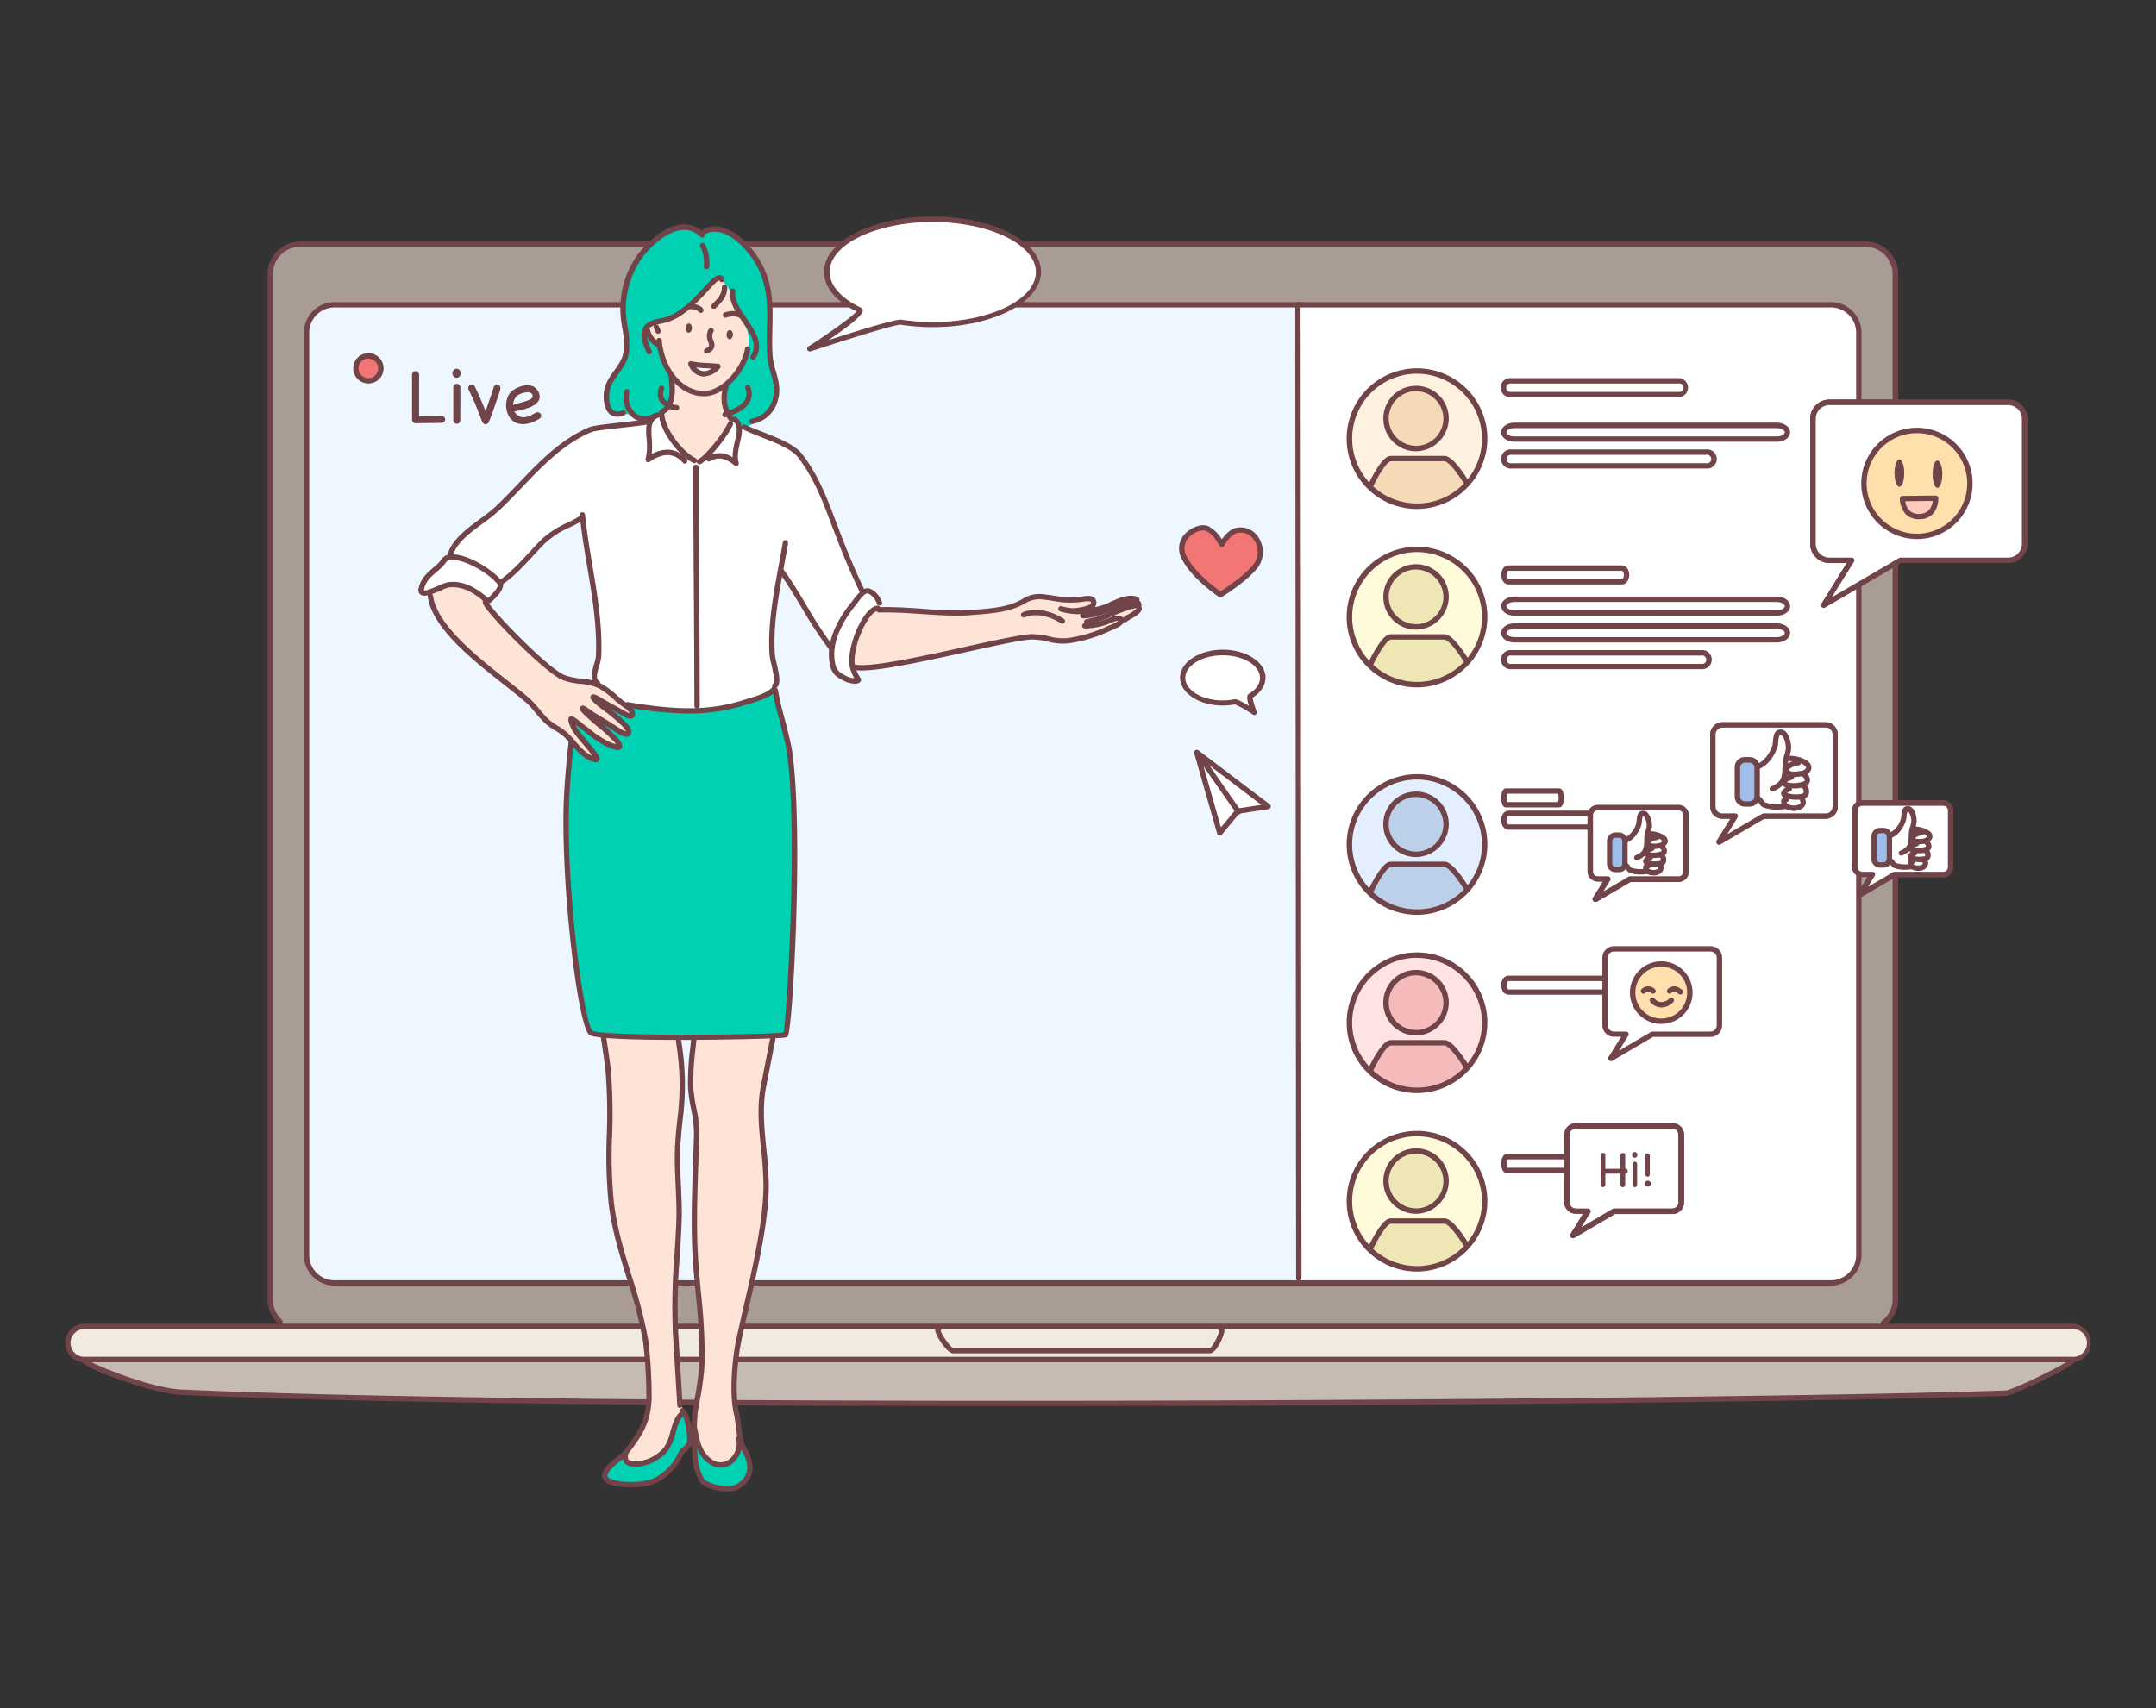 <svg id="layer" xmlns="http://www.w3.org/2000/svg" viewBox="0 0 631 500"><rect x="0" y="0" width="631" height="500" fill="#333333" stroke="none"/><defs><style>.cls-12,.cls-13,.cls-18,.cls-19,.cls-20,.cls-21,.cls-22,.cls-3,.cls-5,.cls-7,.cls-8,.cls-9{fill-rule:evenodd}.cls-3{fill:#f0eadf}.cls-5{fill:#fff}.cls-18,.cls-6{fill:#714449}.cls-7{fill:#fee4d6}.cls-8{fill:#00d1b2}.cls-9{fill:#f17674}.cls-12{fill:#fffada}.cls-13{fill:#eee7b5}.cls-19{fill:#ffc8bb}.cls-20{fill:#ffdfac}.cls-21{fill:#80a9d9}.cls-22{fill:#9ebde9}</style></defs><g id="Ñëîé_2" data-name="Ñëîé 2"><path d="M87.89 71.47h458a8.81 8.81 0 018.84 8.77v300.14a8.81 8.81 0 01-8.84 8.77h-458a8.81 8.81 0 01-8.84-8.77V80.24a8.81 8.81 0 018.84-8.77z" fill-rule="evenodd" fill="#a89c95"/><path d="M98.15 89.23h437.44a8.19 8.19 0 018.44 7.9v270.54a8.19 8.19 0 01-8.44 7.9H98.15a8.19 8.19 0 01-8.44-7.9V97.13a8.19 8.19 0 018.44-7.9z" fill="#eef7ff" fill-rule="evenodd"/><path class="cls-3" d="M24.48 388.28h582a4.87 4.87 0 014.86 4.86 4.86 4.86 0 01-4.86 4.86h-582a4.86 4.86 0 01-4.86-4.86 4.87 4.87 0 014.86-4.86z"/><path d="M53.17 407.56c120 5.4 452.68 3.11 533.86.27 2.27-.08 22.17-9.83 19.49-9.83h-582c-2.72 0 18 9.08 28.65 9.56z" fill="#c5bbb2" fill-rule="evenodd"/><path class="cls-3" d="M357.22 388.86c1.4 0-1.7 6.54-3.1 6.54h-75.18c-1.4 0-5.57-6.46-4.17-6.46z"/></g><path class="cls-5" d="M379.89 89.33l157.54-.21c1.69 0 6.6 3.65 6.6 8v270.55c0 4.36-4 7.86-5.66 7.86H380.11z" id="Ñëîé_6" data-name="Ñëîé 6"/><g id="Ñëîé_4" data-name="Ñëîé 4"><path class="cls-6" d="M551.17 388.16a.78.78 0 01-.63-.31.8.8 0 01.16-1.1 7.89 7.89 0 003.21-6.37V80.24a8 8 0 00-8.06-8h-458a8 8 0 00-8 8v300.14a8 8 0 002.69 6 .78.78 0 01-1 1.17 9.52 9.52 0 01-3.22-7.13V80.24a9.6 9.6 0 019.62-9.55h458a9.6 9.6 0 019.62 9.55v300.14a9.46 9.46 0 01-3.83 7.63.8.8 0 01-.56.15z"/><path class="cls-6" d="M535.59 376.36H98.15a9 9 0 01-9.22-8.69V97.13a9 9 0 019.22-8.69h437.44a9 9 0 019.22 8.69v270.54a9 9 0 01-9.22 8.69zM98.15 90a7.41 7.41 0 00-7.65 7.12v270.55a7.4 7.4 0 007.65 7.12h437.44a7.4 7.4 0 007.65-7.12V97.13a7.41 7.41 0 00-7.65-7.13zm508.37 308.79h-582a5.65 5.65 0 010-11.29h582a5.65 5.65 0 010 11.29zm-582-9.72a4.08 4.08 0 000 8.15h582a4.08 4.08 0 100-8.15z"/><path class="cls-6" d="M296.3 411.64c-95.52 0-189.63-.89-243.16-3.3-8.86-.4-29.73-8.08-29.68-10.26a.91.91 0 011-.86h582a.93.93 0 011 .88c0 .51 0 1.29-9.5 5.95-.94.46-9.25 4.51-11 4.57-45.21 1.58-169.08 3.02-290.66 3.02zm-243.09-4.86c121.64 5.47 452.91 3.1 533.79.27 1.62-.06 13.49-5.71 17.68-8.26H26.79c5 2.43 18.43 7.63 26.42 8zm300.91-10.6h-75.18c-1.77 0-5.24-5.26-5.24-6.89a1.15 1.15 0 01.24-.74 1 1 0 01.83-.39.79.79 0 01.53 1.36c.31 1.28 2.86 4.87 3.69 5.1h75.13c.72-.28 2.63-3.91 2.68-5.1a.77.77 0 01-.36-.66.78.78 0 01.78-.78 1.08 1.08 0 01.94.51 1.57 1.57 0 01.2.81c0 1.6-2.36 6.78-4.24 6.78zm3.1-6.54z"/></g><g id="Ñëîé_5" data-name="Ñëîé 5"><path class="cls-7" d="M189.43 96.18c0-7.44 15.5-15.89 21.58-15.89s9.08 11 9.08 18.41c0 2-3.26 10.22-7.6 14.18-.88.8-.59 5 .2 7.78.36 1.3 2.16.89 1.62 2.23-2.89 7.13-8.63 12.46-10.16 12.59-1.68.15-8.09-6-10.77-13.38-.53-1.46 1.81-1.76 2.83-4.69.84-2.4.83-7 0-8-2.32-3.06-3-8.39-4.13-8.85a5.53 5.53 0 01-2.65-4.38zm67.17 82.22c10.6-.12 21 1.48 31.63.9a25.55 25.55 0 009.31-2.21 25.23 25.23 0 014.13-2c3.2-.94 9.12.32 12.4.37 1.89 0 4.1-1.08 5.88 0s-.91 2.16 0 2.81c.62.45 2.19 0 2.83-.19 2.58-.54 4.91-2.41 7.44-2.95.65-.14 2.92.21 3 1.26.15 2.62-1.76 3.82-4.18 5.2-1.73 1-3.79 2.36-5.24 3.07-4.2 2-9.78 3.54-14.5 2.94-2.16-.28-3.51-.8-5.66-.94-4.85-.3-8.8 1.17-14.82 2.3-5.52 1-12.71 2.72-18.23 3.71-4.07.73-8.15 1.39-12.21 2.18-2.49.48-6.16.49-8.06.74-1.68.23-1-3.71-.9-4.66a20.47 20.47 0 014.18-10c.15-.21 2.4-2.53 3-2.53zm-79.98 124.75c2.37-.4 4.62.42 6.94.68 3.5.39 7.26 0 10.78 0 .72 0 5.84-.27 4.93.19s.08 6.65.27 8.21c1.07 8.58-.74 16.3-1.46 24.93-.62 7.42 1.1 10.75 1.1 18.17 0 7.2-1.34 17.83-1.47 25-.08 4.38.28 9.59.46 14s.55 10.38.87 15.14c.11 1.64.94 2.42.78 3.94-.15 1.33-1.9 2.14-2.38 3.47-1.36 3.73-2.42 9.55-7 10.78-1.37.36-6.64 2.8-7.49.27s3-5.84 4.11-7.76c2.26-4 2.7-8.3 2.92-12.88.65-13.51-3.19-25.35-7.21-37.8a93.24 93.24 0 01-4.38-24.66c-.18-7.27.09-14.16-.28-21.46-.21-4.34.25-8.21-.36-12.51-.3-1.86-1.4-7.67-1.13-7.71zm26.94.77c5.93-.85 11.58.34 17.53-.36.52-.06 5-1.55 5.12-.09a50.55 50.55 0 01-1.47 8.58c-1.35 5-2.52 9.33-2 14.52.83 8.38 2.23 16.79 1.46 25.29a181 181 0 01-4.2 24.05c-2.19 9.17-4.45 17-5 26.36-.35 6.07.83 13.33 1.37 17.9.39 3.23 1.1 5.84-3.1 8.22s-8.34-2.1-9.5-6.21c-1.67-5.94-.26-10.5.87-16.34a60.31 60.31 0 001-10c0-9.72-.85-18.86-1.74-28.49-1.25-13.6.92-36.16-.63-41.83s-1.34-9.33-.83-15c.14-1.33-.29-6.39 1.12-6.6z"/><path class="cls-5" d="M193 121c1.09-.23 1.44 3.55 1.9 4.61 1.32 3 6.88 8.75 8 9.48s7.84-5.61 9.15-8.1c.55-1.06 1.52-4.42 3.32-4 1.51.38 2 2.47 3.64 3 4.63 1.54 9.88 2.65 13.68 5.91a28.8 28.8 0 015.38 7.22c4.66 8 5.89 15.16 9.72 23.54 1.09 2.37 3.7 9.26 4.25 10 .31.39 1.44.2 2.83.89a5.22 5.22 0 012.76 3.24c.26 1.56-2 1.07-5.08 5.67-1.94 2.87-3.2 8.68-2.77 12.14.15 1.24 1.81 4.92.73 5.18-2 .47-5.17-2.57-5.89-3.55-1.63-2.27-.79-5.14-2-7.33-1.09-1.91-13-21.26-13.49-20.92-1.87 1.34-1.92 6.06-2.23 8.08a72.84 72.84 0 00-.4 17.08c.17 1.85 1.58 5.4 1.09 7.12-.34 1.18-2.46 2.9-3.44 3.3-3.1 1.27-5 2.37-8.25 3-5.37 1.11-9.29 1.17-14.73 1.71a60.84 60.84 0 01-18.83-2.51c-1.5-.51-3.24-2.41-4.52-3.39-2-1.55-3.7-1.72-3.8-4.14-.13-3.17 1.61-3.36 1.19-11.29a276.12 276.12 0 00-4.56-32.56c-.19-.74.24-2-.58-2.28-1.32-.45-7.28 3.16-8 3.88-3.23 3.12-2.42 1.82-5.57 5-3.55 3.55-6.37 7.28-8.94 9-.95.62-1 2.27-2.23 3.68-.86 1-2.36 3.32-3 2.06s-5.13-4.39-8.54-4.6a17.78 17.78 0 00-6.8 1.76c-1.19.57-.87 1.45-2.82 1s-.41-3.64.9-5c1.75-1.87 3.73-2.94 5.49-4.81s1.27-2.47 2.72-4.66a29.72 29.72 0 014.44-4.38c4.54-3.61 9.83-7.54 14.27-12.31 5-5.42 13.6-13.75 19-16.17 3.14-1.41 11-1.61 16.86-2.45 2.54-.53 2.48-2.58 5.15-3.1z"/><path class="cls-8" d="M205.86 208.29c-6.36.56-14.32-.53-21.47-1.56a47 47 0 00-16.22.47c-.4 3.31-2 19.83-2.26 24.77-1.41 24.14 3.87 67.74 7 70.37 2.38 2 56.41 1.38 57 .5 1.07-1.61 4.59-60.35 1.08-83.09-.64-4.2-4.1-16-4.1-17.73.02-.02-6.35 4.98-21.03 6.27z"/><path class="cls-7" d="M131 171.31a8.93 8.93 0 00-5.22 2.91c1.62 11.2 19.88 23.18 28.6 30.71 2.19 1.89 3.67 4.38 5.83 6.31 1.59 1.42 3.7 2.3 5.31 3.75 2.74 2.45 4.92 6.54 8.83 7.36 2.07.43-5.27-7.28-6.08-8.8-.08-.15-1.32-3-1.12-3.07.46-.26 2.75 1.81 3.07 2.05 2.42 1.78 4.76 4 7.51 5.21.41.18 3.16 1.44 3.49.95.51-.78-1.18-2.32-1.56-2.73-2-2.18-4.43-3.87-6.63-5.9-.24-.22-2.69-2.3-2.44-2.68.13-.19 2.71 1.72 2.9 1.83 2.7 1.61 5.34 3.24 8 5 .35.24 1.92 1.07 2.39.54.79-.89-1.31-2.81-1.81-3.31a68.57 68.57 0 00-6.36-5.19c-.21-.17-2.12-1.76-2.07-2.12s2.28 1 2.51 1.14c2.21 1.3 4.46 2.51 6.7 3.73.49.26 2.11 1.28 2.32.17s-1.27-2.11-1.9-2.54c-2.64-1.75-4.8-4.35-7.63-5.82-3.33-1.72-7.23-1-10.63-2.43-4.81-2-20-17.39-22.64-21.5a2.68 2.68 0 01-.22-1.12c-.26-1.96-6.6-5.26-11.15-4.45z"/><path class="cls-8" d="M206.34 67.32c4.63-1 8 1.2 11.12 4.35 9.27 9.27 7 19.79 7.67 31.67.42 7.12 5.94 14.64-2.66 19.22-1 .55-2.4 1.84-3.5 2.12-4.17 1-7.67-6.23-6.89-9.73.63-2.85 3.31-4.56 4.77-7a16.35 16.35 0 002.24-9.31c-.34-3.38-2.71-5.63-3.81-8.65s-1.67-7.28-5.2-8.16c-.91-.22-1.69 1.19-2.11 1.76a49.53 49.53 0 01-7.26 6.83 16.91 16.91 0 01-8 3.68c-3.14.55-2.94 1-3.2 2.3-.58 2.89 2.19 3 3.2 5 .65 1.29 1 3.24 1.66 4.54 1.68 3.46 2.94 5.37 2.33 9.42s-6 7.76-9.18 6.95a31.75 31.75 0 00-4-1.09c-1.61-.18-4 .48-5.08-1-3-4 .46-9.34 2.66-12.27a10.32 10.32 0 002.05-5.81c.6-4.48-1.22-8.76-.84-13.23.77-9.29 4.47-18 16.44-22.55 1.94-.74 2.51-.07 4.41.24.8.14 1.28 1.39 2.06 1.39z"/><path class="cls-5" d="M210.13 107.26s-1.81-.17-4-.27a27.21 27.21 0 01-3.92-.5 4.51 4.51 0 003.51 2.92c2.53.25 4.41-2.15 4.41-2.15z"/><path class="cls-9" d="M104.14 107.82a3.67 3.67 0 113.67 3.66 3.67 3.67 0 01-3.67-3.66z"/><path class="cls-8" d="M183.15 425.71c.19-.18-.1.48-.12.72 0 .5.18 1.29.74 1.42a10 10 0 007.24-1 12.5 12.5 0 005.93-7.09c.7-1.83.58-5 2.51-6.08.46-.26 1.11.73 1.23 1a31.2 31.2 0 011.32 4.65c.7 3.19-1.11 4-2.76 6.16-.84 1.13-1.43 2.43-2.34 3.51a15.1 15.1 0 01-14.46 5.48c-1.42-.24-5.83-.49-5.32-2.82.62-2.83 4.22-4.29 6.03-5.95zm20.28-7.58c1.06-.26.63 2.49.9 3.51.88 3.29 2.88 7.21 7 7a5.46 5.46 0 004.56-3.83c.22-.59.83-3.11.84-3.09a14.82 14.82 0 01.9 2.83c.79 2.19 2.76 5.05 1.75 7.51-2 4.79-10.16 4.5-13.32 1.64s-3.18-7.21-3-11.07c.01-1.07-.41-4.31.37-4.5z"/><path class="cls-5" d="M379.87 89.13l.25 285.09z"/><path d="M394.69 128.42a19.92 19.92 0 1119.92 19.81 19.86 19.86 0 01-19.92-19.81z" fill="#fff1df" fill-rule="evenodd"/><path d="M405.16 122.52a9 9 0 119 8.8 8.92 8.92 0 01-9-8.8zm10.26 25.7c-10.71.21-14.59-5.74-14.59-5.74 1.73-3.51 4.56-8.24 6.27-8.24h15.63c1.65 0 4.71 4.28 6.72 7.44.16.26-7.45 6.41-14.03 6.54z" fill="#f5dab7" fill-rule="evenodd"/><path class="cls-12" d="M394.69 180.64a19.92 19.92 0 1119.92 19.81 19.87 19.87 0 01-19.92-19.81z"/><path class="cls-13" d="M405.16 174.74a9 9 0 119 8.8 8.92 8.92 0 01-9-8.8zm10.32 25.82c-10.94.08-14.19-6.08-14.19-6.08 1.73-3.51 4.1-8 5.81-8h15.63c1.65 0 4.18 3.78 6.18 6.94.16.24-4.43 7.08-13.43 7.14z"/><path d="M394.69 247.22A19.92 19.92 0 11414.61 267a19.87 19.87 0 01-19.92-19.78z" fill="#e3eefe" fill-rule="evenodd"/><path d="M405.16 241.32a9 9 0 119 8.8 8.92 8.92 0 01-9-8.8zm10.18 25.6a19 19 0 01-14.4-5.45c1.74-3.51 4.45-8.43 6.16-8.43h15.63c1.65 0 4.42 3.83 6.43 7 .17.26-3.74 6.43-13.82 6.88z" fill="#bdd0ea" fill-rule="evenodd"/><path d="M394.69 299.44a19.92 19.92 0 1119.92 19.8 19.87 19.87 0 01-19.92-19.8z" fill="#ffe2e2" fill-rule="evenodd"/><path d="M405.16 293.53a9 9 0 119 8.8 8.92 8.92 0 01-9-8.8zm10.25 25.76c-10.38.68-14.6-5.68-14.6-5.68 1.73-3.51 4.58-8.35 6.29-8.35h15.63c1.65 0 4.42 4 6.42 7.14.17.27-3.43 6.21-13.74 6.89z" fill="#f4bbba" fill-rule="evenodd"/><path class="cls-12" d="M394.69 351.66a19.92 19.92 0 1119.92 19.8 19.87 19.87 0 01-19.92-19.8z"/><path class="cls-13" d="M405.16 345.75a9 9 0 119 8.8 8.92 8.92 0 01-9-8.8zm10.36 25.46c-10.43.54-14.54-5.59-14.54-5.59 1.74-3.52 4.41-8.15 6.12-8.15h15.63c1.65 0 4.28 3.79 6.29 6.95.17.28-3.88 6.29-13.5 6.79z"/><path class="cls-9" d="M346.46 163c-2.66-5.67 4.26-9.57 6.93-8.24s4.18 4.63 4.18 4.63 2-3.75 4.52-4.17c5.42-.88 8.1 5.47 6 9.39s-11 9.46-11 9.46-7.98-5.39-10.63-11.07z"/><path class="cls-5" d="M346.15 198.4c0-4.08 5.25-7.39 11.72-7.39s11.73 3.31 11.73 7.39c0 2.09-1.39 4-3.62 5.33-.7.43 1.11 4.81 1.11 4.81s-4.92-3.25-5.72-3.09a17.92 17.92 0 01-3.5.33c-6.47 0-11.72-3.31-11.72-7.38zM357 243.85l-6.74-23.58 20.88 15.83-8.87 1.35zm85.16-132.39h49.24a2 2 0 012 2 2 2 0 01-2 2h-49.24a2 2 0 01-2-2 2 2 0 012-2zm-.66 54.83h33.19c.75 0 1.35.9 1.35 2 0 1.11-.6 2-1.35 2H441.5c-.75 0-1.35-.9-1.35-2s.6-2 1.35-2zm-.72 65.28h15.5c.35 0 .64.89.64 2 0 1.11-.29 2-.64 2h-15.5c-.35 0-.63-.89-.63-2 0-1.11.28-2 .63-2zm.72 6.52h33.19c.75 0 1.35.9 1.35 2 0 1.11-.6 2-1.35 2H441.5c-.75 0-1.35-.9-1.35-2 0-1.09.6-2 1.35-2zm0 48.3h33.19c.75 0 1.35.9 1.35 2 0 1.11-.6 2-1.35 2H441.5c-.75 0-1.35-.9-1.35-2s.6-2 1.35-2zm-.5 52.22h20.72c.47 0 .85.9.85 2 0 1.11-.38 2-.85 2H441c-.46 0-.84-.9-.84-2-.01-1.1.37-2 .84-2zm2.28-214.09H520c1.73 0 3.13.9 3.13 2 0 1.11-1.4 2-3.13 2h-76.72c-1.73 0-3.13-.9-3.13-2s1.4-2 3.13-2zm-.81 7.83h56.84a2.18 2.18 0 012.32 2 2.18 2.18 0 01-2.32 2h-56.84a2.18 2.18 0 01-2.32-2 2.18 2.18 0 012.32-2zm.81 43.08H520c1.73 0 3.13.9 3.13 2 0 1.11-1.4 2-3.13 2h-76.72c-1.73 0-3.13-.9-3.13-2s1.4-2 3.13-2zm0 7.83H520c1.73 0 3.13.9 3.13 2 0 1.11-1.4 2-3.13 2h-76.72c-1.73 0-3.13-.9-3.13-2s1.4-2 3.13-2zm-.87 7.84h55.48a2.15 2.15 0 012.27 2 2.15 2.15 0 01-2.27 2h-55.48a2.14 2.14 0 01-2.26-2 2.14 2.14 0 012.26-2zM303.91 79.57c0-8.51-13.86-15.41-31-15.41s-31 6.9-31 15.41c0 4.38 3.67 8.33 9.56 11.14 1.85.88-14.52 11.4-14.52 11.4S261.6 94 263.7 94.28a59.66 59.66 0 009.3.72c17.05 0 30.91-6.92 30.91-15.43z"/><path class="cls-6" d="M237 102.89a.77.77 0 01-.7-.44.79.79 0 01.28-1c6.17-4 12.76-8.65 14.1-10.28-6.14-3-9.5-7.15-9.5-11.6 0-8.93 14.24-16.19 31.75-16.19s31.75 7.26 31.75 16.19-14.23 16.2-31.68 16.2a61.31 61.31 0 01-9.37-.71c-1.54-.15-17 4.7-26.31 7.79a.69.69 0 01-.32.04zM273 65c-16.65 0-30.19 6.56-30.19 14.62 0 3.87 3.33 7.67 9.12 10.43a1.05 1.05 0 01.59.86c.07 1.18-3.32 4.1-10.11 8.68 7.67-2.48 19.81-6.29 21.46-6a59.44 59.44 0 009.13.69c16.64 0 30.18-6.56 30.18-14.63S289.59 65 273 65z"/></g><g id="Ñëîé_1" data-name="Ñëîé 1"><path class="cls-6" d="M206.05 116c-7.89 0-13.28-8.27-13.93-16.24a.78.78 0 011.56-.13c.6 7.27 5.38 14.79 12.37 14.81 5.35 0 11.08-6.84 12-12.44a.79.79 0 011.55.26c-1.03 6.21-7.31 13.74-13.55 13.74z"/><path class="cls-6" d="M192.66 101.69a.77.77 0 01-.3-.06 7.27 7.27 0 01-3.64-4.63.77.77 0 01.52-1 .78.78 0 011 .52 5.71 5.71 0 002.74 3.61.79.79 0 01-.3 1.51zm-.07-4a.8.8 0 01-.74-.51 6.52 6.52 0 00-.46-1 .78.78 0 111.35-.79 8.3 8.3 0 01.59 1.29.79.79 0 01-.47 1 .86.86 0 01-.27.01zm14.22 5.81a.79.79 0 01-.31-1.51c1.25-.53 1.16-.79.79-1.89a4 4 0 01.16-3.77.78.78 0 011.08-.25.79.79 0 01.25 1.08 2.52 2.52 0 000 2.44c.37 1.09.93 2.73-1.66 3.84a.8.8 0 01-.31.06zm-1.68-11.9a.78.78 0 01-.64-.34 3.26 3.26 0 00-2.33-.73.78.78 0 01-.77-.79.81.81 0 01.8-.77c.8 0 2.75.18 3.59 1.4a.79.79 0 01-.2 1.09.75.75 0 01-.45.14zm12.24 2.05a.78.78 0 01-.6-.28c-.87-1-2.8-.86-4.18-.41a.78.78 0 11-.48-1.49c1.93-.63 4.49-.73 5.86.89a.79.79 0 01-.6 1.29z"/><path class="cls-18" d="M200.66 96c0-.75.49-1.34 1-1.31s.89.66.85 1.41-.49 1.33-1 1.3-.89-.62-.85-1.4zm11.99 1.93c0-.75.49-1.34 1-1.31s.89.66.85 1.41-.49 1.33-1 1.3-.89-.65-.85-1.4z"/><path class="cls-6" d="M206.77 78.83h-.1A.78.78 0 01206 78a10.12 10.12 0 00-1.05-5.77.78.78 0 111.41-.68 11.73 11.73 0 011.2 6.64.79.79 0 01-.79.64zm45.77 95.34a.79.79 0 01-.71-.44c-2.62-5.37-5.31-11.71-8-18.87l-.39-1c-2.59-6.93-5.27-14.09-10-20.1-1.79-2.29-6.31-4.08-10.68-5.8-1.91-.76-3.72-1.48-5.31-2.24a.78.78 0 11.67-1.41c1.55.74 3.33 1.44 5.22 2.19 4.56 1.8 9.28 3.67 11.34 6.3 4.85 6.19 7.57 13.47 10.2 20.51l.39 1c2.66 7.11 5.33 13.41 7.93 18.73a.78.78 0 01-.36 1.05.84.84 0 01-.3.08zm-38.47-50.63a.77.77 0 01-.6-.29 10.85 10.85 0 01-1.74-10.16.79.79 0 011-.46.77.77 0 01.46 1 9.37 9.37 0 001.48 8.64.79.79 0 01-.11 1.1.78.78 0 01-.49.17zm29.3 67.02a.81.81 0 01-.62-.3 120.28 120.28 0 01-8-12.15c-2.11-3.52-4.29-7.16-6.68-10.43a.78.78 0 111.26-.93c2.44 3.33 4.64 7 6.77 10.56a114.86 114.86 0 007.85 12 .79.79 0 01-.14 1.1.78.78 0 01-.44.15zm-49.69-69.21a.79.79 0 01-.71-.44.78.78 0 01.36-1c3.17-1.55 2.68-6.24 2.45-8.49 0-.45-.08-.79-.08-1a.79.79 0 111.57 0c0 .18 0 .47.07.85.25 2.4.83 8-3.32 10.06a.71.71 0 01-.34.02z"/><path class="cls-6" d="M226.76 201.53a.8.8 0 01-.64-.32.8.8 0 01.18-1.1c.65-.47-.18-4.06-.54-5.59a22.77 22.77 0 01-.53-2.75c-.6-8.51 1.07-17.59 2.69-26.37.42-2.25.83-4.46 1.18-6.62a.79.79 0 01.91-.64.78.78 0 01.64.9c-.36 2.16-.77 4.38-1.19 6.64-1.6 8.68-3.26 17.66-2.66 26a21.73 21.73 0 00.49 2.51c.7 3 1.42 6.13-.07 7.21a.79.79 0 01-.46.13zm-51.87-.84a.77.77 0 01-.36-.09c-2.13-1.11-1.33-3.87-.68-6.1a12.58 12.58 0 00.57-2.54c.33-8.89-1.14-17.63-2.56-26.08-.83-4.9-1.68-10-2.19-15.08a.77.77 0 01.7-.85.79.79 0 01.86.7c.5 5 1.35 10.1 2.17 15 1.44 8.53 2.92 17.35 2.58 26.4a13 13 0 01-.63 2.92c-.62 2.13-1 3.79-.1 4.27a.79.79 0 01-.36 1.48zm40.61 213.69a.78.78 0 01-.76-.62c-1.39-6.58-.35-16.38.69-21.36.65-3.14 1.43-6.52 2.25-10.1 2.67-11.64 5.7-24.83 5.77-35.11a104.44 104.44 0 00-.72-10.91c-.63-6.06-1.27-12.34 0-18.61.22-1.12.53-2.72.89-4.59.53-2.7 1.16-6 1.8-9.18a.79.79 0 011.54.31c-.65 3.22-1.28 6.47-1.8 9.17-.36 1.87-.67 3.47-.9 4.6-1.2 6-.57 12.19 0 18.14a101.71 101.71 0 01.74 11.08c-.07 10.45-3.12 23.73-5.81 35.45-.82 3.57-1.6 6.94-2.25 10.07-1 4.85-2 14.37-.69 20.72a.79.79 0 01-.6.93zm-11.83-2.07h-.16a.79.79 0 01-.6-.94 80.66 80.66 0 001.78-12.63 174.87 174.87 0 00-1.09-20.1c-.46-5-.94-10.15-1.08-15.33-.21-8 .07-16.2.35-24.09.08-2.42.17-4.83.24-7.24a35 35 0 00-.87-7.41 45.51 45.51 0 01-.88-6.21 79 79 0 01.65-11.57c.09-.85.18-1.7.26-2.54a.8.8 0 01.86-.71.79.79 0 01.7.86c-.08.85-.17 1.7-.26 2.55a76.36 76.36 0 00-.64 11.33 43.55 43.55 0 00.85 6 35.62 35.62 0 01.89 7.75c-.07 2.41-.15 4.83-.24 7.24-.27 7.88-.56 16-.35 24 .14 5.13.62 10.26 1.08 15.23a173 173 0 011.09 20.28 81.72 81.72 0 01-1.81 12.93.79.79 0 01-.77.6zm-4.67-.13a.78.78 0 01-.78-.74l-1.29-21.26a180.17 180.17 0 01.45-22.47c.22-3.43.44-7 .57-10.57.11-3.13-.06-6.58-.21-9.91s-.31-6.54-.24-9.68c.08-3.69.41-6.77.72-9.75a76.7 76.7 0 00-.39-22.85.77.77 0 01.65-.89.79.79 0 01.9.65 78.07 78.07 0 01.4 23.25c-.31 3-.63 6-.72 9.62-.07 3.1.09 6.39.24 9.57.16 3.37.32 6.85.21 10-.12 3.62-.35 7.18-.56 10.62a176.58 176.58 0 00-.46 22.27l1.29 21.27a.78.78 0 01-.73.83zm-15.59 13.55a.84.84 0 01-.48-.16.79.79 0 01-.15-1.1c4.58-6 6.15-9.05 6.39-15.17a131.89 131.89 0 00-1-16.77 138 138 0 00-4.78-18.47c-2.21-7.18-4.5-14.61-5.31-22.23a143.07 143.07 0 01-.5-19.51 155.4 155.4 0 00-.4-19.27c-.07-.76-.6-4.54-1.33-9.32a.8.8 0 01.66-.9.78.78 0 01.89.66c.67 4.36 1.26 8.5 1.34 9.42a156.58 156.58 0 01.41 19.45 138.19 138.19 0 00.49 19.3c.79 7.48 3.06 14.83 5.25 21.94a140.25 140.25 0 014.83 18.68 136.44 136.44 0 011 17.08c-.28 6.9-2.36 10.35-6.71 16.06a.79.79 0 01-.6.31zm21.31-289.8a.76.76 0 01-.7-.43.77.77 0 01.35-1.05c1.68-.84 6.95-6.88 8.65-10.63a.79.79 0 111.43.65c-1.79 3.93-7.28 10.33-9.38 11.38a.72.72 0 01-.35.08zm1.36-25.72h-.46a5.16 5.16 0 01-4.22-3.7.77.77 0 01.3-.61.82.82 0 01.66-.16 24 24 0 003.78.49c2.21.1 4.05.27 4.06.27a.79.79 0 01.65.47.82.82 0 01-.1.8 6.68 6.68 0 01-4.67 2.44zm-2.33-2.66a3.38 3.38 0 002 1.08 3.88 3.88 0 002.48-.73l-2.19-.13c-.83-.04-1.63-.13-2.29-.22z"/><path class="cls-6" d="M203.2 135.6a.73.73 0 01-.35-.09c-4.38-2.19-10-9.66-10-14.6a.79.79 0 011.57 0c0 4.36 5.24 11.24 9.16 13.2a.79.79 0 01-.35 1.49zm-28.74 87.55a1.27 1.27 0 01-.32 0c-3-.62-4.94-2.88-6.85-5.07a29.48 29.48 0 00-2.33-2.47 18.36 18.36 0 00-2.57-1.81 19.15 19.15 0 01-2.74-1.94 28.59 28.59 0 01-2.91-3.16 24.94 24.94 0 00-2.91-3.14c-1.77-1.52-3.94-3.24-6.25-5.06-9.38-7.4-21.06-16.61-22.4-25.83a.79.79 0 01.67-.89.78.78 0 01.88.66C128 183 139.38 192 148.55 199.23c2.32 1.83 4.51 3.56 6.3 5.1a27.63 27.63 0 013.1 3.33 26.13 26.13 0 002.74 3 17.24 17.24 0 002.53 1.78 20.4 20.4 0 012.78 2 27.92 27.92 0 012.47 2.61c1.45 1.66 2.95 3.37 4.84 4.19-.79-1.13-2.23-2.84-3.2-4a29.23 29.23 0 01-2.57-3.29c-1.24-2.33-1.52-3.72-.82-4.12s1.57.13 3.61 1.84l.32.26c.66.48 1.31 1 2 1.51A26.93 26.93 0 00178 217a17.52 17.52 0 002.3.9 9.63 9.63 0 00-1.06-1.22l-.21-.21a41.11 41.11 0 00-3.95-3.58c-.87-.72-1.77-1.47-2.63-2.27l-.15-.13c-2.42-2.14-2.89-2.84-2.42-3.56a.86.86 0 01.54-.35c.44-.08.79.08 3.06 1.69l.37.25c2.89 1.72 5.5 3.36 8 5a4.59 4.59 0 001.35.57 6.53 6.53 0 00-1.62-2l-.13-.13a45.12 45.12 0 00-4.67-3.88c-.55-.42-1.09-.83-1.62-1.25-2.48-1.93-2.4-2.61-2.37-2.83a.91.91 0 01.48-.66c.48-.24 1-.1 3.09 1.16l.11.07c2.14 1.24 4.34 2.44 6.47 3.59l.36.2a5 5 0 001 .47 4.13 4.13 0 00-1.54-1.57 31.63 31.63 0 01-3.25-2.6 23 23 0 00-4.3-3.18 15.4 15.4 0 00-5.41-1.3 19.61 19.61 0 01-5.16-1.11c-4.92-2-20.2-17.51-23-21.79a2.54 2.54 0 01-.34-1.6.78.78 0 111.56.11 1.05 1.05 0 00.09.63c2.57 3.94 17.62 19.28 22.29 21.21a18.22 18.22 0 004.75 1 16.89 16.89 0 015.94 1.47 24.07 24.07 0 014.6 3.39 31.33 31.33 0 003.1 2.47c.76.51 2.51 1.86 2.24 3.33a1.38 1.38 0 01-.74 1 3.06 3.06 0 01-2.6-.58l-.34-.18-3.19-1.73a39.22 39.22 0 013.59 3.07l.12.12c.88.86 2.95 2.89 1.71 4.27-1 1.16-3.38-.39-3.41-.41-1.54-1-3.13-2-4.8-3.07a43.93 43.93 0 014 3.65l.17.17c.8.81 2.28 2.31 1.47 3.52-.44.66-1.31.76-4.43-.65a28.16 28.16 0 01-5.76-3.83c-.64-.5-1.28-1-1.92-1.48l-.39-.32c-.33-.28-.62-.51-.86-.7.2.48.39.91.46 1.05a33.38 33.38 0 002.39 3c3.67 4.39 4.52 5.61 4 6.48a1 1 0 01-.88.48z"/><path class="cls-6" d="M142.72 176.77a.75.75 0 01-.51-.2c-3.08-2.68-6.52-5.08-10.82-4.61a15.25 15.25 0 00-2.39.91c-2.91 1.26-4.89 2-6 1.15a1.74 1.74 0 01-.46-1.87c.64-2.87 2.34-4.33 4.14-5.87.58-.5 1.18-1 1.75-1.58a5.94 5.94 0 00.57-.7 3.58 3.58 0 012.44-1.7c4.88-.55 12.85 4.38 15.47 7.88 1.26 1.68-1.29 4.36-2.45 5.43-.66.68-1.24 1.16-1.74 1.16zm.51-1.38zm0 0zm-10.73-5.06c4.09 0 7.37 2.19 10.32 4.7.82-.65 2.6-2.43 2.87-3.57a.52.52 0 000-.31c-2.56-3.41-10.11-7.69-14.05-7.26-.54.06-.87.45-1.36 1.09a8 8 0 01-.69.83c-.62.61-1.24 1.14-1.84 1.66-1.67 1.43-3.11 2.66-3.63 5a.9.9 0 000 .38c.5.21 3.06-.9 4.28-1.44a12.82 12.82 0 012.84-1c.41-.05.84-.08 1.26-.08z"/><path class="cls-6" d="M146.69 171.21a.77.77 0 01-.65-.35.79.79 0 01.22-1.09c3-2 5.89-5.13 8.72-8.17 1.21-1.31 2.36-2.55 3.52-3.71a27.2 27.2 0 017.58-4.88 32.45 32.45 0 003.58-1.94.79.79 0 011.09.22.78.78 0 01-.22 1.08 34.34 34.34 0 01-3.76 2 25.87 25.87 0 00-7.16 4.58 127.28 127.28 0 00-3.48 3.66c-2.89 3.12-5.88 6.34-9 8.42a.8.8 0 01-.44.18zm-14.88-8.08a.91.91 0 01-.23 0 .77.77 0 01-.52-1c1.26-4.22 5.57-7.39 9.38-10.19a50.41 50.41 0 004.46-3.53c2.28-2.14 4.54-4.51 6.73-6.79 6.15-6.44 12.52-13.09 20.88-16.58 1.08-.45 4.42-.84 9.38-1.39 2.75-.3 5.6-.62 7.19-.91a.79.79 0 01.91.63.77.77 0 01-.63.91c-1.65.3-4.39.61-7.3.93-3.75.41-8 .88-8.95 1.28-8.06 3.36-14.31 9.89-20.35 16.21-2.2 2.3-4.48 4.68-6.79 6.85a52.08 52.08 0 01-4.6 3.65c-3.79 2.78-7.7 5.66-8.81 9.38a.78.78 0 01-.75.55zm118.46 37.03a8.76 8.76 0 01-2.53-.48c-3.47-1.63-4.72-2.59-5.1-6.93-.57-6.7 3.81-13.14 6.48-16.38l.45-.59c1.46-1.95 3-3.83 4.65-3.55s3.41 2.33 3.91 4.07a.78.78 0 11-1.5.43c-.38-1.31-1.73-2.8-2.67-3s-2.57 2.19-3.14 2.95l-.49.64c-2 2.46-6.67 8.88-6.13 15.25.31 3.53 1 4.13 4.21 5.66a6.71 6.71 0 001.63.31 10.29 10.29 0 01-1.53-5c.11-6.89 4.84-16.14 8.3-16.24a.77.77 0 01.81.76.78.78 0 01-.76.8c-2.17.06-6.68 8.17-6.78 14.7a9.51 9.51 0 001.57 4.61c.3.51.54.91.2 1.36a1.91 1.91 0 01-1.58.63z"/><path class="cls-18" d="M129.39 121.73a1.38 1.38 0 01.7.45 1 1 0 01.21.62 1 1 0 01-.26.6 1.32 1.32 0 01-.73.39l-3.83.06q-1.91 0-3.81.06a1.1 1.1 0 01-1.08-1.08v-13.2a1.29 1.29 0 01.39-.72 1 1 0 01.6-.27 1 1 0 01.62.22 1.34 1.34 0 01.45.7v12.3c1.12 0 2.24-.06 3.35-.07s2.25-.02 3.39-.06zm5.33 1.18a1.19 1.19 0 01-.34.86 1 1 0 01-.69.29 1 1 0 01-.65-.26 1.29 1.29 0 01-.37-.82v-9.61a1.49 1.49 0 01.4-.76 1 1 0 01.63-.25 1 1 0 01.61.23 1.31 1.31 0 01.42.7v4.81c0 1.64-.03 3.24-.01 4.81zm-2.3-13.63a1.34 1.34 0 01.35-.94 1.09 1.09 0 01.85-.39 1.14 1.14 0 01.86.39 1.36 1.36 0 01.37.94 1.33 1.33 0 01-.37.92 1.14 1.14 0 01-.86.39 1.09 1.09 0 01-.85-.39 1.31 1.31 0 01-.35-.92zm12.1 3.94a1.22 1.22 0 01.58-.57 1 1 0 01.65-.05.94.94 0 01.53.4 1.24 1.24 0 01.19.79c-.24.9-.51 1.78-.82 2.64s-.61 1.73-.91 2.6-.56 1.59-.84 2.36-.58 1.55-.91 2.32a1.08 1.08 0 01-1 .48 1.13 1.13 0 01-.86-.7q-.9-2.38-1.84-4.71t-2.09-4.59a1.12 1.12 0 01-.12-.89 1 1 0 011.14-.69 1.18 1.18 0 01.73.53c.59 1.17 1.14 2.35 1.66 3.56s1 2.42 1.5 3.65c.12-.31.23-.63.34-.95s.22-.63.34-1l.9-2.59c.31-.81.57-1.69.83-2.59zm12.34 7.56a1.27 1.27 0 01.91 0 1 1 0 01.58 1.2 1.17 1.17 0 01-.58.68 17.34 17.34 0 01-1.78.88 8.6 8.6 0 01-1.93.55 6 6 0 01-1.93 0 4.47 4.47 0 01-1.83-.76 4.52 4.52 0 01-1.6-2 6.49 6.49 0 01-.09-5.16 4.38 4.38 0 011.62-2 8.64 8.64 0 012.5-1.16 5.49 5.49 0 012.73-.09 2.7 2.7 0 011.23.64 3.91 3.91 0 01.89 1.13 3.16 3.16 0 01.36 1.35 2.39 2.39 0 01-.35 1.34 3.52 3.52 0 01-1.23 1.19 9.29 9.29 0 01-1.74.82 16.2 16.2 0 01-1.88.57l-1.64.42a1.39 1.39 0 01-.57 0 3.27 3.27 0 001.11 1.31 2.76 2.76 0 001.84.44 4.41 4.41 0 001.77-.49c.59-.29 1.13-.58 1.61-.86zm-4.86-5.34a3.14 3.14 0 00-1.38 1.34 3.92 3.92 0 00-.45 1.82 1.72 1.72 0 01.38-.2l.91-.26.94-.27.81-.22c.35-.1.7-.22 1.07-.35a6.17 6.17 0 001-.47 1.4 1.4 0 00.6-.58 1.17 1.17 0 00-.4-1.13 1.9 1.9 0 00-1.08-.3 4.4 4.4 0 00-1.3.21 9.1 9.1 0 00-1.1.41z"/><path class="cls-6" d="M107.81 112.26a4.44 4.44 0 114.45-4.44 4.45 4.45 0 01-4.45 4.44zm0-7.31a2.88 2.88 0 102.88 2.87 2.88 2.88 0 00-2.88-2.82zm172.41 75.27c-3.55 0-7.11-.24-10.58-.47-4.07-.28-8.28-.56-12.39-.44a.79.79 0 01-.8-.77.77.77 0 01.76-.8c4.17-.12 8.43.17 12.54.44a103.31 103.31 0 0015.64.27h.45c3.6-.3 8.08-.67 11.38-2.1.77-.32 1.4-.66 2-1a9.13 9.13 0 016-1.41c1 .1 2 .25 3.07.4a24.69 24.69 0 007.71.37h.17c1.92-.35 3.79-.51 4.42.68a2 2 0 01.1 1.95c-.74 1.45-3.23 1.89-5.93 2.25l-.63.09a.78.78 0 01-.23-1.55l.65-.09c1.29-.17 4.31-.58 4.74-1.41 0-.05.09-.18-.08-.5-.07-.05-.54-.28-2.76.12h-.18a26.18 26.18 0 01-8.21-.37c-1-.15-2-.3-3-.39a7.68 7.68 0 00-5.15 1.23c-.61.32-1.3.69-2.12 1-3.54 1.53-8.16 1.91-11.87 2.22h-.45c-1.71.22-3.47.28-5.25.28z"/><path class="cls-6" d="M315.88 179.79a18.05 18.05 0 01-5.61-.8.79.79 0 01-.5-1 .78.78 0 011-.49 21.1 21.1 0 0013.09-.77l1-.47c2.34-1.07 5.56-2.53 8.05-1.54a.79.79 0 11-.58 1.46c-1.88-.75-4.74.55-6.82 1.5l-1.08.49a22.58 22.58 0 01-8.55 1.62z"/><path class="cls-6" d="M317.18 181h-.26a.78.78 0 01-.76-.81.77.77 0 01.8-.76 10.89 10.89 0 003.23-.47l.22-.06a28.13 28.13 0 003-.92c.29-.1.59-.22.88-.34l.8-.31.48-.2c2.93-1.26 6.13-2.42 7.65-1.51a1.77 1.77 0 01.85 1.4.79.79 0 01-.72.85.78.78 0 01-.84-.71c0-.15-.06-.17-.1-.2-.38-.23-1.71-.33-6.22 1.61l-.56.23-.76.3-.93.36a29.44 29.44 0 01-3.15 1l-.22.06a12.61 12.61 0 01-3.39.48z"/><path class="cls-6" d="M318.12 182.81a.78.78 0 01-.11-1.56 28.78 28.78 0 006.93-2.3 46.5 46.5 0 014.67-1.79l.23-.08c1.14-.38 3.51-1.17 4.2.43s-1.43 2.74-3.09 3.72a9 9 0 00-1.14.73.81.81 0 01-1.11.06.78.78 0 01-.09-1.08 6.8 6.8 0 011.54-1.06c.7-.41 2.34-1.38 2.44-1.83a8 8 0 00-2.25.52l-.28.09a44.44 44.44 0 00-4.5 1.73 30.24 30.24 0 01-7.32 2.41z"/><path class="cls-6" d="M252.2 196.28a11.17 11.17 0 01-1.87-.13.78.78 0 01.26-1.54c4.55.76 19.72-2.58 31.9-5.27 8.67-1.91 16.15-3.56 19.29-3.7a21.51 21.51 0 015.22.64 15.49 15.49 0 005.37.52 41.3 41.3 0 0011.92-3.56c.09 0 .26-.12.5-.21a8.63 8.63 0 002.51-1.3 4 4 0 00-1.49.34 20.77 20.77 0 01-8.33 1.92.78.78 0 01-.76-.81.76.76 0 01.8-.76 19 19 0 007.69-1.79c.66-.27 2.85-1 3.61.39a1.3 1.3 0 01.07 1.09c-.37 1-2 1.77-3.52 2.37l-.37.16a42.51 42.51 0 01-12.4 3.71 17.13 17.13 0 01-5.92-.53 19.5 19.5 0 00-4.83-.61c-3 .13-10.78 1.85-19 3.66-11.6 2.55-24.56 5.41-30.65 5.41zm58.72-13.69a.85.85 0 01-.43-.12c-2.69-1.76-7.08-3.27-10.6-1.76a.78.78 0 11-.62-1.44c4.09-1.75 9.06-.08 12.08 1.88a.8.8 0 01.23 1.09.78.78 0 01-.66.35zM380.13 375a.78.78 0 01-.79-.78l-.25-285.09a.77.77 0 01.78-.78.78.78 0 01.78.78l.26 285.09a.78.78 0 01-.78.78zm34.48-226a20.59 20.59 0 1120.7-20.59 20.67 20.67 0 01-20.7 20.59zm0-39.61a19 19 0 1019.13 19 19.09 19.09 0 00-19.13-18.99z"/><path class="cls-6" d="M414.2 132.1a9.58 9.58 0 119.82-9.58 9.71 9.71 0 01-9.82 9.58zm0-17.6a8 8 0 108.25 8 8.15 8.15 0 00-8.25-8zm-12.99 28.29a.89.89 0 01-.35-.08.79.79 0 01-.35-1.05c3.62-7.35 5.49-8.2 6.58-8.2h15.64c1 0 2.91.74 7 7.17a.79.79 0 01-.24 1.08.77.77 0 01-1.08-.24c-3.9-6.13-5.41-6.45-5.67-6.45h-15.65c-.16 0-1.66.21-5.18 7.33a.77.77 0 01-.7.44zm13.4 58.44a20.59 20.59 0 1120.7-20.59 20.67 20.67 0 01-20.7 20.59zm0-39.61a19 19 0 1019.13 19 19.09 19.09 0 00-19.13-19z"/><path class="cls-6" d="M414.2 184.32a9.58 9.58 0 119.82-9.58 9.71 9.71 0 01-9.82 9.58zm0-17.6a8 8 0 108.25 8 8.15 8.15 0 00-8.25-8zM401.21 195a.89.89 0 01-.35-.08.8.8 0 01-.35-1.05c3.62-7.35 5.49-8.2 6.58-8.2h15.64c1 0 2.91.74 7 7.17a.78.78 0 11-1.32.84c-3.9-6.14-5.41-6.45-5.67-6.45h-15.65c-.16 0-1.66.21-5.18 7.33a.77.77 0 01-.7.44zm13.4 72.81a20.59 20.59 0 1120.7-20.59 20.67 20.67 0 01-20.7 20.59zm0-39.61a19 19 0 1019.13 19 19.09 19.09 0 00-19.13-19z"/><path class="cls-6" d="M414.2 250.9a9.59 9.59 0 119.82-9.58 9.71 9.71 0 01-9.82 9.58zm0-17.6a8 8 0 108.25 8 8.15 8.15 0 00-8.25-8zm-12.99 28.29a.76.76 0 01-.35-.09.79.79 0 01-.35-1.05c3.62-7.35 5.49-8.2 6.58-8.2h15.64c1 0 2.91.75 7 7.18a.78.78 0 01-1.32.84c-3.9-6.14-5.41-6.45-5.67-6.45h-15.65c-.16 0-1.66.21-5.18 7.33a.79.79 0 01-.7.44zm13.4 58.41a20.59 20.59 0 1120.7-20.59 20.67 20.67 0 01-20.7 20.59zm0-39.62a19 19 0 1019.13 19 19.1 19.1 0 00-19.13-18.97z"/><path class="cls-6" d="M414.2 303.12a9.59 9.59 0 119.82-9.59 9.71 9.71 0 01-9.82 9.59zm0-17.6a8 8 0 108.25 8 8.14 8.14 0 00-8.25-8zm-12.99 28.28a.74.74 0 01-.35-.08.79.79 0 01-.35-1.05c3.62-7.35 5.49-8.2 6.58-8.2h15.64c1 0 2.91.75 7 7.18a.78.78 0 11-1.32.84c-3.9-6.14-5.41-6.45-5.67-6.45h-15.65c-.16 0-1.66.21-5.18 7.33a.78.78 0 01-.7.43zm13.4 58.44a20.59 20.59 0 1120.7-20.58 20.66 20.66 0 01-20.7 20.58zm0-39.61a19 19 0 1019.13 19 19.1 19.1 0 00-19.13-19z"/><path class="cls-6" d="M414.2 355.33a9.58 9.58 0 119.82-9.58 9.7 9.7 0 01-9.82 9.58zm0-17.59a8 8 0 108.25 8 8.14 8.14 0 00-8.25-8zM401.21 366a.74.74 0 01-.35-.08.79.79 0 01-.35-1.05c3.62-7.35 5.49-8.2 6.58-8.2h15.64c1 0 2.91.74 7 7.17a.8.8 0 01-.24 1.09.78.78 0 01-1.08-.25c-3.9-6.13-5.41-6.44-5.67-6.44h-15.65c-.16 0-1.66.2-5.18 7.32a.77.77 0 01-.7.44zm90.19-249.73h-49.24a2.8 2.8 0 110-5.59h49.24a2.8 2.8 0 010 5.59zm-49.24-4a1.23 1.23 0 100 2.45h49.24a1.23 1.23 0 100-2.45zm32.53 58.83H441.5c-1.2 0-2.14-1.23-2.14-2.8s.94-2.79 2.14-2.79h33.19c1.2 0 2.14 1.23 2.14 2.79s-.94 2.8-2.14 2.8zm-33.19-4c-.2 0-.57.46-.57 1.22s.37 1.23.57 1.23h33.19c.2 0 .57-.47.57-1.23s-.37-1.22-.57-1.22zm14.78 69.27h-15.5c-1.31 0-1.42-2.14-1.42-2.79s.11-2.8 1.42-2.8h15.5c1.32 0 1.42 2.14 1.42 2.8s-.1 2.79-1.42 2.79zm-15.19-1.57H456a4.77 4.77 0 000-2.45h-14.91a4.77 4.77 0 000 2.45zm15.19-2.45zm18.41 10.54H441.5c-1.2 0-2.14-1.22-2.14-2.79s.94-2.79 2.14-2.79h33.19c1.2 0 2.14 1.23 2.14 2.79s-.94 2.79-2.14 2.79zm-33.19-4c-.2 0-.57.46-.57 1.22s.37 1.23.57 1.23h33.19c.2 0 .57-.47.57-1.23s-.37-1.22-.57-1.22zm33.19 52.31H441.5c-1.2 0-2.14-1.23-2.14-2.8s.94-2.79 2.14-2.79h33.19c1.2 0 2.14 1.23 2.14 2.79s-.94 2.8-2.14 2.8zm-33.19-4c-.2 0-.57.46-.57 1.22s.37 1.23.57 1.23h33.19c.2 0 .57-.46.57-1.23s-.37-1.22-.57-1.22zm20.21 56.21H441c-1 0-1.63-1.14-1.63-2.79s.67-2.79 1.63-2.79h20.72c1 0 1.63 1.15 1.63 2.79s-.68 2.79-1.64 2.79zm-20.54-1.56h20.37a2.77 2.77 0 00.24-1.23 2.67 2.67 0 00-.24-1.22h-20.37a2.54 2.54 0 00-.24 1.22 2.63 2.63 0 00.24 1.23zm20.54-2.45zM520 129.32h-76.72c-2.2 0-3.92-1.23-3.92-2.79s1.72-2.8 3.92-2.8H520c2.19 0 3.91 1.23 3.91 2.8s-1.68 2.79-3.91 2.79zm-76.76-4c-1.34 0-2.35.65-2.35 1.23s1 1.22 2.35 1.22H520c1.34 0 2.35-.64 2.35-1.22s-1-1.23-2.35-1.23zm56.07 11.83h-56.84a2.81 2.81 0 110-5.58h56.84a2.81 2.81 0 110 5.58zm-56.84-4a1.26 1.26 0 100 2.46h56.84a1.26 1.26 0 100-2.46zM520 180.23h-76.72c-2.2 0-3.92-1.22-3.92-2.79s1.72-2.79 3.92-2.79H520c2.19 0 3.91 1.22 3.91 2.79s-1.68 2.79-3.91 2.79zm-76.76-4c-1.34 0-2.35.65-2.35 1.23s1 1.23 2.35 1.23H520c1.34 0 2.35-.65 2.35-1.23s-1-1.23-2.35-1.23zM520 188.07h-76.72c-2.2 0-3.92-1.23-3.92-2.8s1.72-2.79 3.92-2.79H520c2.19 0 3.91 1.23 3.91 2.79s-1.68 2.8-3.91 2.8zm-76.76-4c-1.34 0-2.35.64-2.35 1.22s1 1.23 2.35 1.23H520c1.34 0 2.35-.65 2.35-1.23s-1-1.22-2.35-1.22zm54.65 11.83h-55.48a2.81 2.81 0 110-5.59h55.48a2.81 2.81 0 110 5.59zm-55.48-4a1.25 1.25 0 100 2.45h55.48a1.25 1.25 0 100-2.45zm91.38-13.96a.79.79 0 01-.56-.23.77.77 0 01-.11-1l7.4-11.9h-5.1a5.62 5.62 0 01-5.62-5.62v-36.6a5.62 5.62 0 015.62-5.62h52.31a5.62 5.62 0 015.62 5.62v36.6a5.62 5.62 0 01-5.62 5.62H556.4l-22.22 13a.78.78 0 01-.39.13zm1.63-59.36a4.05 4.05 0 00-4 4v36.6a4 4 0 004 4.05h6.51a.8.8 0 01.69.4.79.79 0 010 .8l-6.48 10.41 19.68-11.5a.77.77 0 01.39-.11h31.54a4 4 0 004-4.05v-36.6a4.05 4.05 0 00-4-4z"/><path class="cls-6" d="M561.12 157.8a16.29 16.29 0 1116.2-16.28 16.26 16.26 0 01-16.2 16.28zm0-31a14.72 14.72 0 1014.63 14.72 14.69 14.69 0 00-14.63-14.72z"/><path class="cls-19" d="M556.81 145.94l9.7-.1s.31 5.27-4.75 5.37-4.95-5.27-4.95-5.27z"/><path class="cls-6" d="M561.62 152a5.22 5.22 0 01-3.85-1.46 6.9 6.9 0 01-1.74-4.6.79.79 0 01.77-.77l9.7-.1a.77.77 0 01.78.74 6.73 6.73 0 01-1.53 4.57 5.31 5.31 0 01-4 1.62zm-4-5.27a4.81 4.81 0 001.22 2.71 3.74 3.74 0 002.87 1 3.85 3.85 0 002.86-1.13 4.76 4.76 0 001.08-2.67z"/><path class="cls-5" d="M535.42 117.8h52.31a4.84 4.84 0 014.84 4.83v36.6a4.84 4.84 0 01-4.84 4.84h-31.54l-22.4 13.09 8.14-13.09h-6.51a4.84 4.84 0 01-4.84-4.84v-36.6a4.84 4.84 0 014.84-4.83z"/><path class="cls-6" d="M533.79 177.94a.79.79 0 01-.56-.23.77.77 0 01-.11-1l7.4-11.9h-5.1a5.62 5.62 0 01-5.62-5.62v-36.6a5.62 5.62 0 015.62-5.62h52.31a5.62 5.62 0 015.62 5.62v36.6a5.62 5.62 0 01-5.62 5.62H556.4l-22.22 13a.78.78 0 01-.39.13zm1.63-59.36a4.05 4.05 0 00-4 4v36.6a4 4 0 004 4.05h6.51a.8.8 0 01.69.4.79.79 0 010 .8l-6.48 10.41 19.68-11.5a.77.77 0 01.39-.11h31.54a4 4 0 004-4.05v-36.6a4.05 4.05 0 00-4-4z"/><path class="cls-20" d="M545.72 141.52a15.41 15.41 0 1115.4 15.5 15.45 15.45 0 01-15.4-15.5z"/><path class="cls-6" d="M561.12 157.8a16.29 16.29 0 1116.2-16.28 16.26 16.26 0 01-16.2 16.28zm0-31a14.72 14.72 0 1014.63 14.72 14.69 14.69 0 00-14.63-14.72z"/><path class="cls-18" d="M554.47 138.5c0-2.22.64-4 1.43-4s1.42 1.81 1.42 4-.64 4-1.42 4-1.43-1.77-1.43-4zm11.15.31c0-2.23.64-4 1.42-4s1.42 1.8 1.42 4-.63 4-1.42 4-1.42-1.81-1.42-4z"/><path class="cls-19" d="M556.81 145.94l9.7-.1s.31 5.27-4.75 5.37-4.95-5.27-4.95-5.27z"/><path class="cls-6" d="M561.62 152a5.22 5.22 0 01-3.85-1.46 6.9 6.9 0 01-1.74-4.6.79.79 0 01.77-.77l9.7-.1a.77.77 0 01.78.74 6.73 6.73 0 01-1.53 4.57 5.31 5.31 0 01-4 1.62zm-4-5.27a4.81 4.81 0 001.22 2.71 3.74 3.74 0 002.87 1 3.85 3.85 0 002.86-1.13 4.76 4.76 0 001.08-2.67zM466.9 264a.82.82 0 01-.56-.23.79.79 0 01-.1-1l2.93-4.72h-1.53a3 3 0 01-3-3v-16.4a3 3 0 013-3h23.61a3 3 0 013 3v16.52a3 3 0 01-3 3h-14l-9.93 5.81a.79.79 0 01-.42.02zm.74-26.78a1.4 1.4 0 00-1.4 1.39v16.52a1.4 1.4 0 001.4 1.4h2.94a.78.78 0 01.69.4.8.8 0 010 .79l-2 3.23 7.38-4.32a.79.79 0 01.4-.1h14.23a1.4 1.4 0 001.4-1.4v-16.48a1.4 1.4 0 00-1.4-1.39z"/><path class="cls-21" d="M472.8 244.47h1.07a1.71 1.71 0 011.7 1.71v6.67a1.7 1.7 0 01-1.7 1.7h-1.07a1.7 1.7 0 01-1.71-1.7v-6.67a1.71 1.71 0 011.71-1.71z"/><path class="cls-6" d="M473.87 255.33h-1.08a2.48 2.48 0 01-2.48-2.48v-6.67a2.49 2.49 0 012.48-2.49h1.08a2.5 2.5 0 012.49 2.49v6.67a2.49 2.49 0 01-2.49 2.48zm-1.08-10.08a.93.93 0 00-.92.93v6.67a.93.93 0 00.92.92h1.08a.92.92 0 00.92-.92v-6.67a.93.93 0 00-.92-.93z"/><path class="cls-5" d="M467.64 236.47h23.61a2.19 2.19 0 012.18 2.18v16.52a2.18 2.18 0 01-2.18 2.18H477l-10.12 5.91 3.68-5.91h-2.94a2.18 2.18 0 01-2.18-2.18v-16.52a2.19 2.19 0 012.2-2.18z"/><path class="cls-6" d="M466.9 264a.82.82 0 01-.56-.23.79.79 0 01-.1-1l2.93-4.72h-1.53a3 3 0 01-3-3v-16.4a3 3 0 013-3h23.61a3 3 0 013 3v16.52a3 3 0 01-3 3h-14l-9.93 5.81a.79.79 0 01-.42.02zm.74-26.78a1.4 1.4 0 00-1.4 1.39v16.52a1.4 1.4 0 001.4 1.4h2.94a.78.78 0 01.69.4.8.8 0 010 .79l-2 3.23 7.38-4.32a.79.79 0 01.4-.1h14.23a1.4 1.4 0 001.4-1.4v-16.48a1.4 1.4 0 00-1.4-1.39z"/><path class="cls-22" d="M472.8 244.47h1.07a1.71 1.71 0 011.7 1.71v6.67a1.7 1.7 0 01-1.7 1.7h-1.07a1.7 1.7 0 01-1.71-1.7v-6.67a1.71 1.71 0 011.71-1.71z"/><path class="cls-6" d="M473.87 255.33h-1.08a2.48 2.48 0 01-2.48-2.48v-6.67a2.49 2.49 0 012.48-2.49h1.08a2.5 2.5 0 012.49 2.49v6.67a2.49 2.49 0 01-2.49 2.48zm-1.08-10.08a.93.93 0 00-.92.93v6.67a.93.93 0 00.92.92h1.08a.92.92 0 00.92-.92v-6.67a.93.93 0 00-.92-.93z"/><path class="cls-6" d="M479.06 251.85a.78.78 0 01-.31-1.5c2.34-1 2.38-2 2.48-4.35v-.94a7.68 7.68 0 01.38-1.85 6.54 6.54 0 00.32-1.42 4.59 4.59 0 00-.82-2.78.29.29 0 00-.27-.1 3.75 3.75 0 00-.29 1.45 5.87 5.87 0 01-.17 1.12c-.56 1.84-2 4.3-4.27 5.2a.78.78 0 11-.58-1.45 6.78 6.78 0 003.36-4.21 7.21 7.21 0 00.1-.79c.08-1 .21-2.64 1.59-2.87a1.87 1.87 0 011.59.49 6 6 0 011.32 4.05 8.33 8.33 0 01-.37 1.76 6.35 6.35 0 00-.33 1.49v.91c-.1 2.35-.19 4.38-3.44 5.73a.8.8 0 01-.29.06zm1.2 4.15a8.6 8.6 0 01-3.52-.59 3.11 3.11 0 01-.87-.9 3.08 3.08 0 00-.42-.51.72.72 0 01-.72-.77.83.83 0 01.84-.77c.75 0 1.2.63 1.57 1.13a3.56 3.56 0 00.38.46 9.29 9.29 0 004.29.23.78.78 0 11.49 1.49 7.34 7.34 0 01-2.04.23z"/><path class="cls-6" d="M484 248.54a3.09 3.09 0 01-1.61-.36 1.57 1.57 0 01-.92-1.81 2.66 2.66 0 011.47-1.48h-.4a.78.78 0 110-1.56 7.94 7.94 0 014.72 1.33 1.91 1.91 0 01.81 2 2.73 2.73 0 01-2.26 1.68 12.61 12.61 0 01-1.81.2zm-1-1.82l.18.12a5.2 5.2 0 002.32 0 1.42 1.42 0 001-.56s-.05-.2-.3-.41a3.31 3.31 0 00-.59-.37.79.79 0 01-.69.41 3.68 3.68 0 00-1.86.81z"/><path class="cls-6" d="M484.05 251.15a9.68 9.68 0 01-1.65-.13 1.48 1.48 0 01-1.33-1.21 1.79 1.79 0 011.08-1.78 3.66 3.66 0 01.58-.22c.13-.05.26-.09.38-.15a.78.78 0 11.71 1.4 3.28 3.28 0 01-.59.23l-.38.14-.1.06a6.59 6.59 0 003.48-.29.11.11 0 00.07-.12.77.77 0 00-.33-.56.77.77 0 01-.29-1.07.79.79 0 011.07-.29 2.33 2.33 0 011.11 1.92 1.65 1.65 0 01-.86 1.48 6.21 6.21 0 01-2.95.59z"/><path class="cls-6" d="M484.63 253.76a9.44 9.44 0 01-2.66-.39c-1-.31-1.08-1-1.07-1.25 0-1 1.37-1.65 1.86-1.77a.79.79 0 01.95.57.77.77 0 01-.57.94l-.27.12a6.69 6.69 0 003.11 0s.09-.14.09-.25a.78.78 0 00-.22-.63.8.8 0 01-.47-1 .77.77 0 011-.48 2.15 2.15 0 011.29 2.11 1.77 1.77 0 01-1.21 1.75 6.17 6.17 0 01-1.83.28z"/><path class="cls-6" d="M484 256.29a4.25 4.25 0 01-2.09-.51 2.08 2.08 0 01-1-2.1 1.33 1.33 0 011.42-1 .78.78 0 01.21 1.54.79.79 0 00.15.16 2.63 2.63 0 002.55-.06c.18-.19 0-.56-.19-.83a.79.79 0 111.31-.87 2.08 2.08 0 010 2.77 3.28 3.28 0 01-2.36.9zm19.16-9.01a.77.77 0 01-.56-.24.78.78 0 01-.1-1l3.95-6.36h-2.35a3.58 3.58 0 01-3.57-3.57V215a3.59 3.59 0 013.57-3.57h30.19a3.58 3.58 0 013.57 3.57v21.12a3.57 3.57 0 01-3.57 3.57h-18l-12.74 7.45a.83.83 0 01-.39.14zm.94-34.28a2 2 0 00-2 2v21.12a2 2 0 002 2h3.76a.78.78 0 01.69.4.79.79 0 010 .8l-3 4.86 10.19-5.95a.8.8 0 01.4-.11h18.2a2 2 0 002-2V215a2 2 0 00-2-2z"/><path class="cls-21" d="M510.69 222.47h1.38a2.19 2.19 0 012.18 2.18v8.53a2.19 2.19 0 01-2.18 2.18h-1.38a2.19 2.19 0 01-2.18-2.18v-8.53a2.19 2.19 0 012.18-2.18z"/><path class="cls-6" d="M512.07 236.14h-1.38a3 3 0 01-3-3v-8.53a3 3 0 013-3h1.38a3 3 0 013 3v8.53a3 3 0 01-3 3zm-1.38-12.88a1.39 1.39 0 00-1.39 1.39v8.53a1.4 1.4 0 001.39 1.4h1.38a1.4 1.4 0 001.39-1.4v-8.53a1.39 1.39 0 00-1.39-1.39z"/><path class="cls-5" d="M504.1 212.25h30.19a2.78 2.78 0 012.79 2.78v21.12a2.79 2.79 0 01-2.79 2.79h-18.2l-12.93 7.56 4.7-7.56h-3.76a2.78 2.78 0 01-2.78-2.79V215a2.77 2.77 0 012.78-2.75z"/><path class="cls-6" d="M503.16 247.28a.77.77 0 01-.56-.24.78.78 0 01-.1-1l3.95-6.36h-2.35a3.58 3.58 0 01-3.57-3.57V215a3.59 3.59 0 013.57-3.57h30.19a3.58 3.58 0 013.57 3.57v21.12a3.57 3.57 0 01-3.57 3.57h-18l-12.74 7.45a.83.83 0 01-.39.14zm.94-34.28a2 2 0 00-2 2v21.12a2 2 0 002 2h3.76a.78.78 0 01.69.4.79.79 0 010 .8l-3 4.86 10.19-5.95a.8.8 0 01.4-.11h18.2a2 2 0 002-2V215a2 2 0 00-2-2z"/><path class="cls-22" d="M510.69 222.47h1.38a2.19 2.19 0 012.18 2.18v8.53a2.19 2.19 0 01-2.18 2.18h-1.38a2.19 2.19 0 01-2.18-2.18v-8.53a2.19 2.19 0 012.18-2.18z"/><path class="cls-6" d="M512.07 236.14h-1.38a3 3 0 01-3-3v-8.53a3 3 0 013-3h1.38a3 3 0 013 3v8.53a3 3 0 01-3 3zm-1.38-12.88a1.39 1.39 0 00-1.39 1.39v8.53a1.4 1.4 0 001.39 1.4h1.38a1.4 1.4 0 001.39-1.4v-8.53a1.39 1.39 0 00-1.39-1.39z"/><path class="cls-6" d="M518.7 231.69a.77.77 0 01-.72-.48.79.79 0 01.42-1c3.11-1.29 3.17-2.78 3.3-5.75q0-.57.06-1.2a9.88 9.88 0 01.48-2.3 8.45 8.45 0 00.42-1.87c.05-.88-.33-3-1.12-3.73a.56.56 0 00-.53-.18c-.39.06-.5 1.35-.56 2a6.62 6.62 0 01-.2 1.38c-.71 2.31-2.53 5.39-5.33 6.52a.79.79 0 01-.59-1.46c2.15-.86 3.77-3.39 4.43-5.52a6.91 6.91 0 00.13-1.05c.11-1.28.27-3.2 1.86-3.47a2.13 2.13 0 011.84.57c1.29 1.17 1.7 3.87 1.63 5a10.44 10.44 0 01-.47 2.21 8.86 8.86 0 00-.43 2c0 .4 0 .79-.06 1.16-.12 3-.22 5.46-4.26 7.14a.8.8 0 01-.3.03zm1.56 5.31a10.84 10.84 0 01-4.41-.72 3.62 3.62 0 01-1-1.09 3.32 3.32 0 00-.62-.71.76.76 0 01-.76-.78.81.81 0 01.82-.78c.84 0 1.38.75 1.82 1.35a3.65 3.65 0 00.55.65 11.79 11.79 0 005.67.31.79.79 0 011 .5.78.78 0 01-.49 1 9 9 0 01-2.58.27z"/><path class="cls-6" d="M525.07 227.46a3.74 3.74 0 01-1.94-.43c-1.24-.74-1.21-1.62-1.09-2.08.27-1 1.47-1.68 2.59-2.09a13.26 13.26 0 00-1.43-.08.78.78 0 110-1.56c1.18 0 4.12.16 5.9 1.65a2.23 2.23 0 011 2.37 3.29 3.29 0 01-2.72 2 15.06 15.06 0 01-2.31.22zm-1.52-2.09a1.23 1.23 0 00.39.32c.65.39 2.37.12 3.1 0a1.89 1.89 0 001.52-.87c.07-.26-.26-.58-.46-.75a4.09 4.09 0 00-1-.6.79.79 0 01-.76.59c-1 0-2.7.9-2.78 1.31z"/><path class="cls-6" d="M525.09 230.8a13.31 13.31 0 01-2.07-.16 1.69 1.69 0 01-1.53-1.37 2.06 2.06 0 011.27-2.05 5.13 5.13 0 01.72-.28 4.45 4.45 0 00.51-.19.78.78 0 01.7 1.4 5.66 5.66 0 01-.72.28 3.84 3.84 0 00-.51.19.78.78 0 00-.42.41 1.73 1.73 0 00.25.06 8.64 8.64 0 004.69-.38.34.34 0 00.19-.34 1.14 1.14 0 00-.53-.9.8.8 0 01-.29-1.07.78.78 0 011.07-.29 2.7 2.7 0 011.32 2.26 1.91 1.91 0 01-1 1.7 7.76 7.76 0 01-3.65.73z"/><path class="cls-6" d="M525.82 234.13a11.69 11.69 0 01-3.33-.49c-1.12-.35-1.22-1.08-1.22-1.38 0-1.06 1.48-1.88 2.22-2.07a.78.78 0 11.38 1.52 2.56 2.56 0 00-.84.46 9.26 9.26 0 004.59.17c.24-.07.27-.42.27-.57a1.08 1.08 0 00-.44-1 .78.78 0 01-.49-1 .77.77 0 011-.5 2.55 2.55 0 011.5 2.49 2 2 0 01-1.38 2 8.11 8.11 0 01-2.26.37z"/><path class="cls-6" d="M525.05 237.38a5.35 5.35 0 01-2.58-.63 2.45 2.45 0 01-1.16-2.45 1.5 1.5 0 011.61-1.05.79.79 0 010 1.57h-.07a1.18 1.18 0 00.41.57c1 .6 2.92.53 3.53-.11.1-.1.39-.42-.21-1.33a.78.78 0 111.3-.87c1.17 1.76.43 2.87 0 3.27a4 4 0 01-2.83 1.03zm19.27 25.3a.76.76 0 01-.56-.24.78.78 0 01-.11-1l2.93-4.71h-1.53a3 3 0 01-3-3v-16.44a3 3 0 013-3h23.61a3 3 0 013 3v16.52a3 3 0 01-3 3h-14l-9.93 5.8a.7.7 0 01-.41.07zm.73-26.78a1.39 1.39 0 00-1.39 1.39v16.52a1.4 1.4 0 001.39 1.4H548a.78.78 0 01.69.4.77.77 0 010 .79l-2 3.23 7.38-4.32a.79.79 0 01.4-.1h14.23a1.4 1.4 0 001.4-1.4v-16.52a1.4 1.4 0 00-1.4-1.39z"/><path class="cls-21" d="M550.21 243.11h1.07a1.72 1.72 0 011.71 1.71v6.66a1.71 1.71 0 01-1.71 1.71h-1.07a1.71 1.71 0 01-1.71-1.71v-6.66a1.72 1.72 0 011.71-1.71z"/><path class="cls-6" d="M551.28 254h-1.07a2.48 2.48 0 01-2.49-2.49v-6.66a2.49 2.49 0 012.49-2.49h1.07a2.5 2.5 0 012.49 2.49v6.66a2.49 2.49 0 01-2.49 2.49zm-1.07-10.08a.93.93 0 00-.93.93v6.66a.93.93 0 00.93.93h1.07a.93.93 0 00.92-.93v-6.66a.93.93 0 00-.92-.93z"/><path class="cls-5" d="M545.05 235.11h23.61a2.19 2.19 0 012.18 2.18v16.52a2.19 2.19 0 01-2.18 2.18h-14.23l-10.11 5.91L548 256h-2.94a2.19 2.19 0 01-2.18-2.18v-16.53a2.19 2.19 0 012.17-2.18z"/><path class="cls-6" d="M544.32 262.68a.76.76 0 01-.56-.24.78.78 0 01-.11-1l2.93-4.71h-1.53a3 3 0 01-3-3v-16.44a3 3 0 013-3h23.61a3 3 0 013 3v16.52a3 3 0 01-3 3h-14l-9.93 5.8a.7.7 0 01-.41.07zm.73-26.78a1.39 1.39 0 00-1.39 1.39v16.52a1.4 1.4 0 001.39 1.4H548a.78.78 0 01.69.4.77.77 0 010 .79l-2 3.23 7.38-4.32a.79.79 0 01.4-.1h14.23a1.4 1.4 0 001.4-1.4v-16.52a1.4 1.4 0 00-1.4-1.39z"/><path class="cls-22" d="M550.21 243.11h1.07a1.72 1.72 0 011.71 1.71v6.66a1.71 1.71 0 01-1.71 1.71h-1.07a1.71 1.71 0 01-1.71-1.71v-6.66a1.72 1.72 0 011.71-1.71z"/><path class="cls-6" d="M551.28 254h-1.07a2.48 2.48 0 01-2.49-2.49v-6.66a2.49 2.49 0 012.49-2.49h1.07a2.5 2.5 0 012.49 2.49v6.66a2.49 2.49 0 01-2.49 2.49zm-1.07-10.08a.93.93 0 00-.93.93v6.66a.93.93 0 00.93.93h1.07a.93.93 0 00.92-.93v-6.66a.93.93 0 00-.92-.93z"/><path class="cls-6" d="M556.47 250.49a.77.77 0 01-.72-.48.79.79 0 01.42-1c2.33-1 2.38-2 2.47-4.35 0-.3 0-.61.05-.93a7.68 7.68 0 01.39-1.85 7.28 7.28 0 00.31-1.42 4.58 4.58 0 00-.81-2.78.32.32 0 00-.28-.1 3.71 3.71 0 00-.3 1.42 5.91 5.91 0 01-.16 1.12c-.57 1.84-2 4.3-4.28 5.2a.78.78 0 01-.58-1.45 6.78 6.78 0 003.36-4.21 4.28 4.28 0 00.1-.79c.09-1.05.22-2.64 1.59-2.87a1.83 1.83 0 011.59.49c1.15 1 1.37 3.33 1.33 4a9 9 0 01-.38 1.77 6.9 6.9 0 00-.33 1.49v.91c-.1 2.35-.18 4.37-3.44 5.73a.8.8 0 01-.33.1zm1.2 4.12a8.63 8.63 0 01-3.52-.59 3.22 3.22 0 01-.86-.9 3.06 3.06 0 00-.43-.51.72.72 0 01-.72-.77.83.83 0 01.85-.77c.74 0 1.2.63 1.56 1.13a3.56 3.56 0 00.38.46 9.29 9.29 0 004.29.23.79.79 0 01.5 1.49 7.37 7.37 0 01-2.05.23z"/><path class="cls-6" d="M561.45 247.18a3.05 3.05 0 01-1.6-.36 1.57 1.57 0 01-.93-1.81 2.69 2.69 0 011.47-1.48H560a.78.78 0 110-1.56 7.92 7.92 0 014.72 1.33 1.89 1.89 0 01.81 2 2.72 2.72 0 01-2.26 1.68 12.47 12.47 0 01-1.82.2zm-1-1.82l.17.12a5.2 5.2 0 002.32 0 1.42 1.42 0 001-.56c0-.05 0-.2-.3-.41a2.59 2.59 0 00-.59-.37.78.78 0 01-.69.4 3.66 3.66 0 00-1.88.82z"/><path class="cls-6" d="M561.46 249.79a9.56 9.56 0 01-1.64-.13 1.48 1.48 0 01-1.34-1.21 1.8 1.8 0 011.09-1.78 5 5 0 01.58-.23 2.46 2.46 0 00.38-.14.78.78 0 11.7 1.4 3.45 3.45 0 01-.59.23 2.35 2.35 0 00-.37.14l-.11.06a6.7 6.7 0 003.48-.29.11.11 0 00.07-.12.77.77 0 00-.33-.56.77.77 0 01-.29-1.07.79.79 0 011.07-.29 2.32 2.32 0 011.12 1.92 1.67 1.67 0 01-.86 1.48 6.28 6.28 0 01-2.96.59z"/><path class="cls-6" d="M562 252.4a9.44 9.44 0 01-2.66-.39c-1-.31-1.08-1-1.07-1.25 0-1 1.37-1.65 1.86-1.78a.78.78 0 01.38 1.52 1.25 1.25 0 00-.27.12 6.73 6.73 0 003.12 0c.05 0 .08-.14.08-.25a.75.75 0 00-.22-.63.8.8 0 01-.46-1 .75.75 0 011-.48 2.15 2.15 0 011.29 2.11 1.75 1.75 0 01-1.2 1.75 6.24 6.24 0 01-1.85.28z"/><path class="cls-6" d="M561.43 254.93a4.29 4.29 0 01-2.1-.51 2.11 2.11 0 01-1-2.1 1.34 1.34 0 011.43-.95.78.78 0 01.2 1.54.79.79 0 00.15.16 2.63 2.63 0 002.55-.06c.18-.19 0-.56-.18-.83a.78.78 0 111.3-.87 2.06 2.06 0 010 2.77 3.25 3.25 0 01-2.35.85z"/><path class="cls-5" d="M461.21 329.58h28.27a2.61 2.61 0 012.61 2.61V352a2.61 2.61 0 01-2.61 2.61h-17l-12.11 7.07 4.4-7.07h-3.52a2.61 2.61 0 01-2.65-2.61v-19.81a2.61 2.61 0 012.61-2.61z"/><path class="cls-6" d="M460.33 362.44a.77.77 0 01-.56-.24.79.79 0 01-.1-1l3.65-5.88h-2.11a3.39 3.39 0 01-3.39-3.39v-19.74a3.4 3.4 0 013.39-3.4h28.27a3.4 3.4 0 013.39 3.4V352a3.39 3.39 0 01-3.39 3.39h-16.83l-11.92 7a.83.83 0 01-.4.05zm.88-32.08a1.84 1.84 0 00-1.83 1.83V352a1.84 1.84 0 001.83 1.82h3.52a.79.79 0 01.69.41.77.77 0 010 .79l-2.73 4.39 9.31-5.51a.8.8 0 01.4-.11h17a1.83 1.83 0 001.83-1.82v-19.78a1.83 1.83 0 00-1.83-1.83z"/><path class="cls-6" d="M460.33 362.44a.77.77 0 01-.56-.24.79.79 0 01-.1-1l3.65-5.88h-2.11a3.39 3.39 0 01-3.39-3.39v-19.74a3.4 3.4 0 013.39-3.4h28.27a3.4 3.4 0 013.39 3.4V352a3.39 3.39 0 01-3.39 3.39h-16.83l-11.92 7a.83.83 0 01-.4.05zm.88-32.08a1.84 1.84 0 00-1.83 1.83V352a1.84 1.84 0 001.83 1.82h3.52a.79.79 0 01.69.41.77.77 0 010 .79l-2.73 4.39 9.31-5.51a.8.8 0 01.4-.11h17a1.83 1.83 0 001.83-1.82v-19.78a1.83 1.83 0 00-1.83-1.83z"/><path class="cls-18" d="M475.65 342.12a.68.68 0 01.61.23.92.92 0 01.13.49.93.93 0 01-.13.5.71.71 0 01-.61.24v3.12a.76.76 0 01-.25.67.87.87 0 01-.53.18.59.59 0 01-.44-.21.86.86 0 01-.2-.64v-3.12h-4.39v3.1a.81.81 0 01-.24.68 1 1 0 01-.53.17.57.57 0 01-.43-.21.91.91 0 01-.19-.64v-8.3a1.08 1.08 0 01.08-.44.62.62 0 01.22-.28 1.08 1.08 0 01.29-.13h.31a.44.44 0 01.35.18.83.83 0 01.14.54v3.9h4.39v-3.74a.94.94 0 01.08-.44.91.91 0 01.22-.28 1 1 0 01.3-.13h.31a.46.46 0 01.37.18.83.83 0 01.14.54zm3.49 4.71a.77.77 0 01-.22.55.64.64 0 01-.44.18.6.6 0 01-.42-.17.77.77 0 01-.24-.52v-6.16a.93.93 0 01.26-.48.57.57 0 01.4-.16.64.64 0 01.39.14.84.84 0 01.27.45v3.08c0 1.08-.01 2.08 0 3.09zm-1.48-8.73a.88.88 0 01.22-.61.75.75 0 011.1 0 .85.85 0 01.24.61.8.8 0 01-.24.58.73.73 0 01-1.1 0 .82.82 0 01-.22-.58zm3.74 8.42a.84.84 0 01.26-.63.82.82 0 01.6-.25.85.85 0 01.63.25.88.88 0 01.26.63.83.83 0 01-.26.61.86.86 0 01-.63.26.83.83 0 01-.6-.26.8.8 0 01-.26-.61zm.14-8.28a.92.92 0 01.25-.47.6.6 0 01.78 0 .93.93 0 01.29.45v5.54a.78.78 0 01-.21.54.62.62 0 01-.86 0 .85.85 0 01-.25-.52z"/><path class="cls-5" d="M472.36 277.77h28.27a2.61 2.61 0 012.61 2.61v19.77a2.61 2.61 0 01-2.61 2.61h-17l-12.11 7.08 4.4-7.08h-3.52a2.61 2.61 0 01-2.61-2.61v-19.77a2.61 2.61 0 012.57-2.61z"/><path class="cls-6" d="M471.48 310.62a.76.76 0 01-.56-.24.78.78 0 01-.11-1l3.66-5.87h-2.11a3.4 3.4 0 01-3.39-3.4v-19.73a3.4 3.4 0 013.39-3.4h28.27a3.4 3.4 0 013.39 3.4v19.77a3.4 3.4 0 01-3.39 3.4H483.8l-11.93 7a.7.7 0 01-.39.07zm.88-32.07a1.83 1.83 0 00-1.83 1.83v19.77a1.83 1.83 0 001.83 1.83h3.52a.78.78 0 01.69.4.81.81 0 010 .8l-2.73 4.39 9.37-5.48a.8.8 0 01.4-.11h17a1.83 1.83 0 001.83-1.83v-19.77a1.83 1.83 0 00-1.83-1.83z"/><path class="cls-20" d="M477.93 290.58a8.33 8.33 0 118.32 8.38 8.35 8.35 0 01-8.32-8.38z"/><path class="cls-6" d="M486.25 299.74a9.16 9.16 0 119.11-9.16 9.15 9.15 0 01-9.11 9.16zm0-16.75a7.59 7.59 0 107.54 7.59 7.57 7.57 0 00-7.54-7.58z"/><path class="cls-6" d="M481 290.9a.76.76 0 01-.61-.29.78.78 0 01.12-1.1 2.71 2.71 0 013.83.06.78.78 0 01-1.1 1.11c-.5-.5-1.08-.48-1.75.05a.75.75 0 01-.49.17zm10.78.24a.82.82 0 01-.47-.15c-1.13-.85-1.43-.89-2.17-.27a.78.78 0 11-1-1.2c1.68-1.4 2.91-.7 4.12.21a.78.78 0 01.16 1.1.81.81 0 01-.64.31zm-5.52 3.79H486a4.15 4.15 0 01-3-1.64.78.78 0 111.23-1 2.6 2.6 0 001.89 1.05 3.3 3.3 0 002.46-1.06.78.78 0 011.11 1.11 5 5 0 01-3.43 1.54zM357.14 174.85a.78.78 0 01-.44-.13c-.33-.23-8.24-5.57-10.95-11.38a6.16 6.16 0 011.35-7.34c2-1.93 4.89-2.77 6.64-1.9a10.4 10.4 0 013.87 3.78c.87-1.24 2.44-3.08 4.36-3.39a6.16 6.16 0 016.17 2.55 7.86 7.86 0 01.68 8c-2.14 4.07-10.9 9.53-11.27 9.76a.75.75 0 01-.41.05zm-5-19.57a6.08 6.08 0 00-3.94 1.8 4.64 4.64 0 00-1 5.59c2.19 4.7 8.33 9.28 10 10.46 1.79-1.16 8.58-5.68 10.27-8.89a6.25 6.25 0 00-.56-6.33 4.61 4.61 0 00-4.65-1.91c-1.76.28-3.45 2.8-4 3.75a.75.75 0 01-.71.42.78.78 0 01-.69-.46s-1.43-3.06-3.82-4.25a2 2 0 00-.91-.18zm14.95 54.04a.75.75 0 01-.43-.13 30.18 30.18 0 00-5.25-3 17 17 0 01-3.53.35c-6.9 0-12.51-3.67-12.51-8.17s5.61-8.18 12.51-8.18 12.5 3.67 12.5 8.18c0 2.25-1.34 4.33-3.78 5.87a17.21 17.21 0 001.21 4 .77.77 0 01-.22.9.79.79 0 01-.5.18zm-5.69-4.66c.38 0 1.32.23 4.14 2-1-3-.31-3.35 0-3.56 2.08-1.26 3.23-2.91 3.23-4.66 0-3.65-4.9-6.61-10.93-6.61s-10.94 3-10.94 6.61 4.9 6.6 10.94 6.6a17.43 17.43 0 003.34-.32zm-4.4 39.97h-.16a.78.78 0 01-.6-.55l-6.73-23.58a.77.77 0 01.31-.86.78.78 0 01.91 0l20.89 15.83a.78.78 0 01.28.82.8.8 0 01-.64.58l-8.57 1.3-5.09 6.17a.78.78 0 01-.6.29zm-5.34-22.31l5.68 19.88 4.33-5.25a.75.75 0 01.49-.27l7-1.07z"/><path class="cls-6" d="M362.47 238.46a.8.8 0 01-.65-.34l-11.56-16.61a.78.78 0 01.2-1.09.78.78 0 011.09.19l11.56 16.62a.78.78 0 01-.2 1.09.79.79 0 01-.44.14zM184.65 435.39a19.67 19.67 0 01-6-.81 3.36 3.36 0 01-2.24-1.68c-.93-2.32 2-4.71 4.37-6.63a16.85 16.85 0 001.7-1.49.78.78 0 011.11-.07.8.8 0 01.07 1.11 19.14 19.14 0 01-1.89 1.67c-1.65 1.34-4.41 3.58-3.9 4.83 0 0 .18.39 1.29.78 3.22 1.11 9.88 1 12.77-.65a15.08 15.08 0 006.48-7.06 5.14 5.14 0 011.49-1.75c.57-.49 1.06-.92 1.15-1.48.3-1.81-.52-7.59-1.85-8.58a.79.79 0 01.94-1.26c2.15 1.62 2.75 8.32 2.46 10.09a4.12 4.12 0 01-1.68 2.41 4.18 4.18 0 00-1.09 1.21 16.8 16.8 0 01-7.11 7.77c-1.88 1.09-5.04 1.59-8.07 1.59z"/><path class="cls-6" d="M212.77 436.62a14.86 14.86 0 01-3-.34c-1.93-.43-4.42-1.39-5.13-2.71a16.79 16.79 0 01-2.06-8.11c0-.55-.07-1.14-.13-1.78-.09-1.17-.3-11.52.84-12.48a.79.79 0 011.13 1.08c-.39 1-.65 8.28-.4 11.27 0 .65.09 1.25.13 1.81a15.31 15.31 0 001.87 7.47c.25.47 1.72 1.4 4.08 1.92 2.55.56 4.8.35 6-.57 4.39-3.29 2.29-7.2.43-10.65l-.08-.14c-.41-.76-.73-3-1.17-6.38-.17-1.29-.32-2.5-.43-3a.79.79 0 01.59-.94.8.8 0 01.94.6c.12.56.28 1.75.46 3.12a40 40 0 001 5.85l.08.14c1.83 3.4 4.6 8.54-.87 12.65a7.14 7.14 0 01-4.28 1.19zm-8.5-24.22zm-2.84-203.53a108.65 108.65 0 01-17.93-1.8.78.78 0 11.26-1.54c12.89 2.15 23 2.81 33.51-.51.39-.13.83-.26 1.31-.4 2.38-.71 6-1.77 7.3-3.33a.79.79 0 011.11-.09.78.78 0 01.09 1.1c-1.63 1.92-5.35 3-8.06 3.82l-1.28.39a53.58 53.58 0 01-16.31 2.36z"/><path class="cls-6" d="M198.75 304.43c-12.78 0-24.95-.35-26.32-1.49-3.56-3-8.68-47.34-7.31-71 .29-4.86.9-11.5 1.31-14.87a.78.78 0 01.87-.68.77.77 0 01.68.87c-.4 3.34-1 9.94-1.29 14.78-1.46 25.06 4.13 67.54 6.75 69.72 2.84 1.67 51.22 1.25 55.89.47.94-4.34 4.31-60.28.91-82.34-.32-2.05-1.36-6.11-2.27-9.69a62.45 62.45 0 01-1.85-8.16.79.79 0 011.57 0 78 78 0 001.8 7.77c1 3.79 2 7.71 2.3 9.84 3.43 22.29.28 81.41-1.21 83.65-.22.33-.58.4-1 .47-1.76.23-16.66.66-30.83.66z"/><path class="cls-6" d="M204 207.44a.78.78 0 01-.78-.78c0-11.58-.08-23.41-.16-34.85s-.16-23.33-.16-35a.78.78 0 01.78-.79.79.79 0 01.79.79c0 11.64.08 23.5.16 35s.16 23.27.16 34.86a.78.78 0 01-.79.77zM180.65 122a3.33 3.33 0 01-2.09-.69c-1.78-1.38-2.08-4.47-1.79-6.7.31-2.42 1.67-4.33 3-6.17s2.43-3.43 2.72-5.46a22.57 22.57 0 00-.39-6.95c-.19-1.25-.39-2.53-.49-3.85a27.24 27.24 0 014.75-17.28c2.9-4 8.09-8.78 13.18-9.18a8 8 0 016.53 2.51.77.77 0 010 1.1.78.78 0 01-1.11 0 6.54 6.54 0 00-5.29-2c-4.28.34-9.13 4.53-12 8.54a25.93 25.93 0 00-4.46 16.25c.09 1.25.29 2.5.48 3.71a24.32 24.32 0 01.39 7.42c-.34 2.41-1.69 4.31-3 6.14s-2.44 3.44-2.71 5.47 0 4.35 1.2 5.26a2.51 2.51 0 002.56 0 .78.78 0 11.58 1.45 5.39 5.39 0 01-2.06.43z"/><path class="cls-6" d="M188.57 123.43a5.59 5.59 0 01-3.36-1.12 7.64 7.64 0 01-2.51-7.79.78.78 0 111.53.33 6.08 6.08 0 001.92 6.2 4.49 4.49 0 005 .07.8.8 0 011.07.32.79.79 0 01-.32 1.06 7 7 0 01-3.33.93zm9.48-3.25h-.12a6.65 6.65 0 01-4.89-2.8 4.5 4.5 0 01-.11-4.08.79.79 0 011.46.58 3 3 0 000 2.71c.69 1.21 2.4 1.84 3.76 2a.78.78 0 01-.11 1.55zm22.03 3.95a.78.78 0 01-.17-1.55 7.83 7.83 0 006.31-6.12c.69-2.6 0-4.92-.66-7.37a23.9 23.9 0 01-1-4.87c-.19-2.76-.13-5.45-.07-8.06.14-6.37.28-12.39-3.13-18.58-2.32-4.23-9-12-14.85-9.11a.78.78 0 11-.7-1.4c6.61-3.3 13.89 4.23 16.93 9.75 3.61 6.56 3.47 12.79 3.32 19.38-.06 2.57-.12 5.22.06 7.91a22.21 22.21 0 00.95 4.55c.72 2.55 1.47 5.19.67 8.2a9.4 9.4 0 01-7.5 7.25z"/><path class="cls-6" d="M212.18 122.17a.79.79 0 01-.22-1.54c3.33-1 5.4-2.25 6.17-3.8a3.7 3.7 0 000-3.08.78.78 0 111.46-.55 5.25 5.25 0 01-.07 4.33c-1 2-3.32 3.48-7.14 4.61zm-11.72 13.58a.78.78 0 01-.6-.28c-3.09-3.61-6.89-2.21-9.54-.4a.86.86 0 01-1.06.1.78.78 0 01-.3-.85 17.15 17.15 0 00.26-5.92c-.22-3.05-.45-6.21 2.92-7.61a.78.78 0 01.6 1.45c-2.22.92-2.2 2.71-2 6a24.07 24.07 0 010 4.66c4-2.11 7.61-1.57 10.24 1.51a.79.79 0 01-.08 1.1.77.77 0 01-.44.24zm15.02.68a1.24 1.24 0 01-.74-.36c-2.47-2-4.71-2.4-6.86-1.09a.79.79 0 01-1.08-.27.78.78 0 01.27-1.07 6.6 6.6 0 017.34.26 18.49 18.49 0 01.66-4.68c.64-2.79 1-4.56-.44-5.75a.79.79 0 111-1.2c2.2 1.87 1.56 4.63.94 7.3-.45 2-.92 4-.37 5.82a.81.81 0 01-.31.9.76.76 0 01-.41.14zM190 103.75a.77.77 0 01-.7-.44c-1.56-3.25-1.92-5.63-1.1-7.3 1-2 3.28-2.44 5.15-2.83a16.49 16.49 0 001.71-.42c4.37-1.48 8.09-5.52 10.81-8.48 2.24-2.44 3.61-3.92 4.89-3.74a1.56 1.56 0 011.2.93.78.78 0 11-1.39.71.46.46 0 00-.07-.11c-.49 0-2.15 1.83-3.48 3.28-2.83 3.07-6.71 7.28-11.46 8.89a14.91 14.91 0 01-1.89.47c-1.69.36-3.44.72-4.07 2s-.21 3.18 1.11 5.93a.78.78 0 01-.37 1 .81.81 0 01-.34.11zm30.4 1.55a.75.75 0 01-.43-.13.78.78 0 01-.22-1.08c2.12-3.19-.11-6.44-2.47-9.87-2-2.89-4-5.87-3.64-9.08a.78.78 0 011.55.19c-.32 2.62 1.56 5.35 3.38 8 2.55 3.71 5.2 7.55 2.48 11.63a.79.79 0 01-.65.34zm-11.46-14.88a.79.79 0 01-.55-1.34l.14-.14c1.47-1.47 2.74-2.73 2.74-4.76a.79.79 0 111.57 0c0 2.68-1.63 4.3-3.2 5.87l-.14.14a.8.8 0 01-.56.23zM186 429.36c-1.17 0-2.66-.23-3.3-1.15a3.15 3.15 0 01-.41-2.55.78.78 0 011.53.32 1.6 1.6 0 00.18 1.34c.29.43 2 .59 3.05.39a11.4 11.4 0 007.27-4 13.59 13.59 0 001.86-4.56c.62-2.2 1.27-4.48 2.89-5.83a.78.78 0 011 1.21c-1.25 1-1.8 3-2.38 5a14.64 14.64 0 01-2.14 5.11 13 13 0 01-8.22 4.61 8.39 8.39 0 01-1.33.11zm25 .27a6.26 6.26 0 01-3.45-1.11c-3.48-2.31-4.27-6.34-5-9.89-.08-.43-.17-.87-.26-1.29a.79.79 0 111.54-.32c.09.43.17.87.26 1.31.66 3.41 1.35 6.94 4.29 8.88a4.11 4.11 0 004.88.1 5.89 5.89 0 002.2-6.07.78.78 0 01.59-.94.79.79 0 01.94.59 7.47 7.47 0 01-2.83 7.7 5.55 5.55 0 01-3.16 1.04z"/></g></svg>